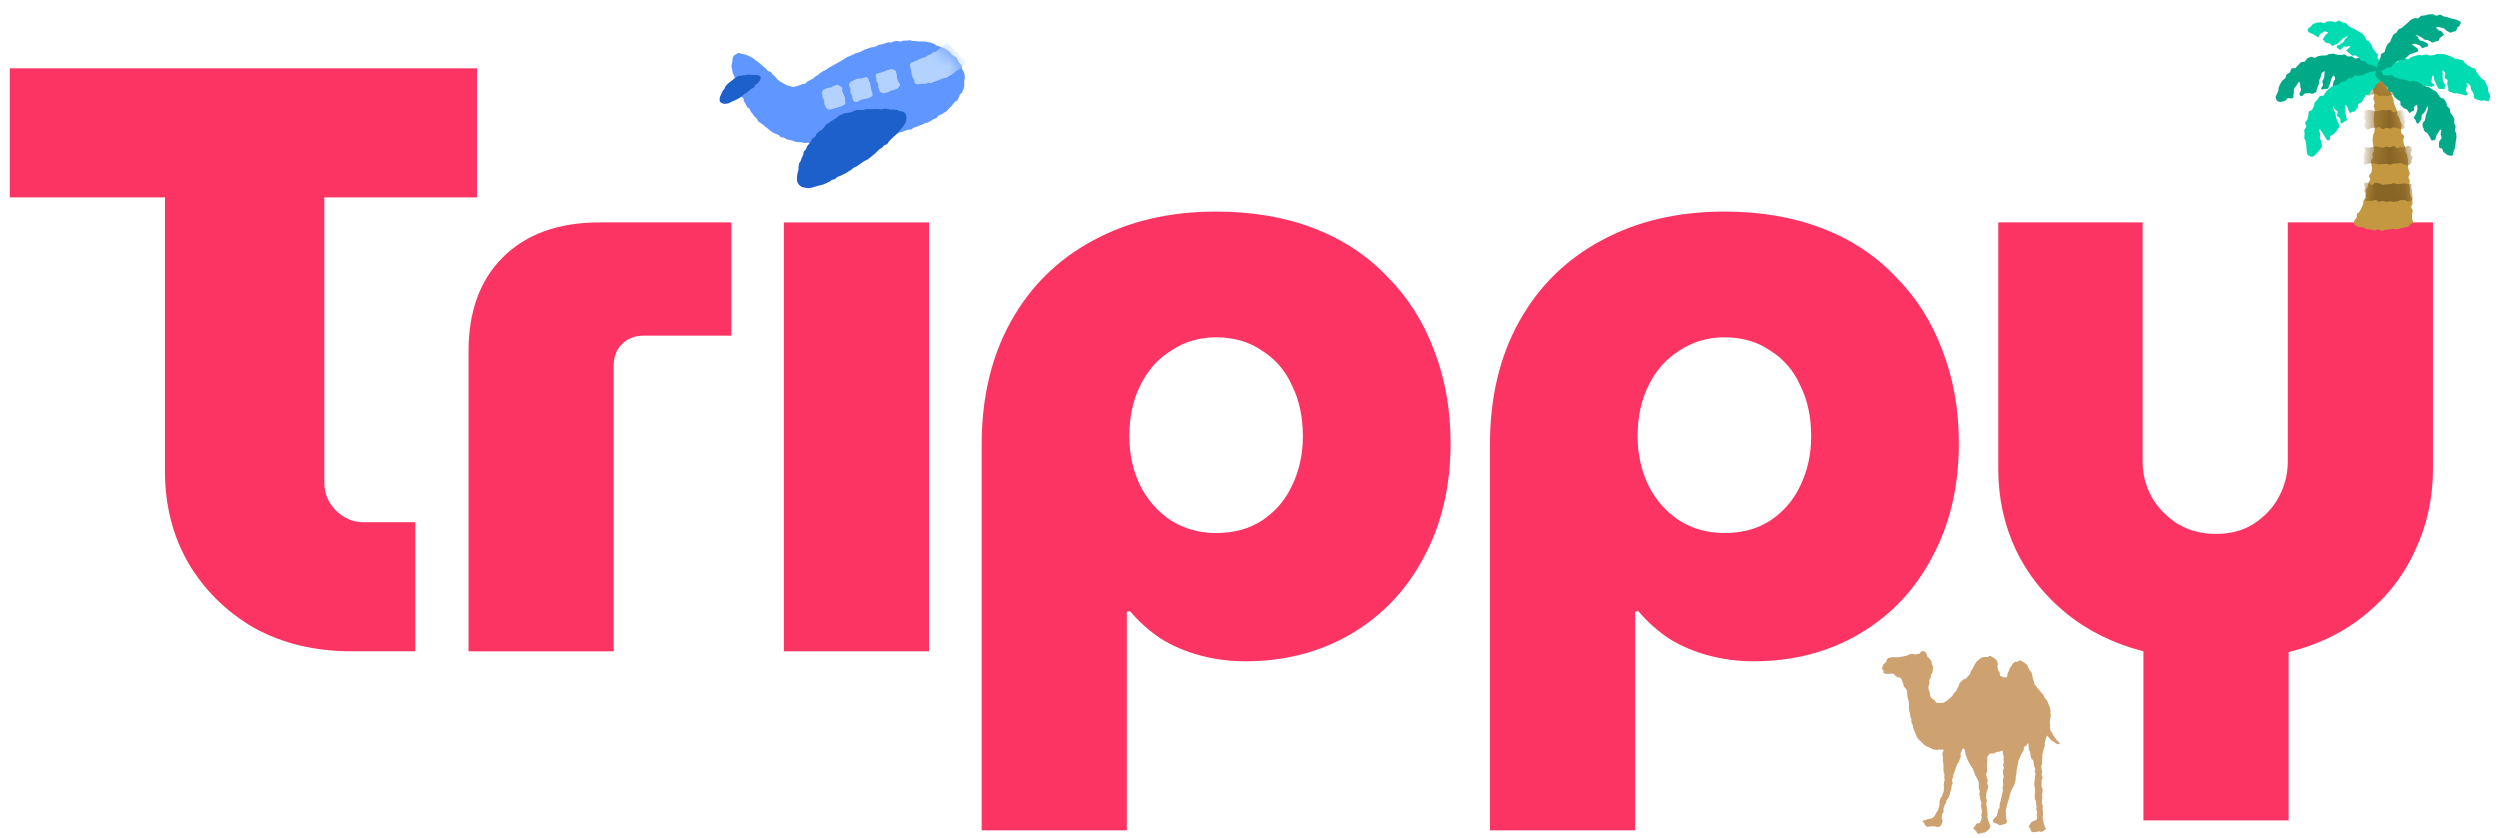 <svg width="170" height="57" viewBox="0 0 170 57" fill="none" xmlns="http://www.w3.org/2000/svg">
<path d="M145.754 55.785V44.289C143.712 43.761 141.953 42.892 140.478 41.684C139.003 40.476 137.868 39.042 137.074 37.38C136.279 35.682 135.882 33.851 135.882 31.887V15.125H145.698V31.378C145.698 32.246 145.906 33.058 146.322 33.813C146.738 34.53 147.324 35.134 148.081 35.625C148.837 36.078 149.707 36.305 150.69 36.305C151.674 36.305 152.525 36.078 153.244 35.625C154 35.134 154.567 34.53 154.946 33.813C155.362 33.058 155.57 32.246 155.57 31.378V15.125H165.442V31.887C165.442 33.851 165.045 35.682 164.25 37.38C163.494 39.079 162.378 40.533 160.903 41.741C159.466 42.949 157.707 43.818 155.627 44.346V55.785H145.754Z" fill="#FB3463"/>
<path d="M117.26 14.387C119.718 14.387 121.931 14.764 123.898 15.519C125.865 16.274 127.529 17.369 128.891 18.804C130.29 20.201 131.349 21.862 132.068 23.787C132.824 25.713 133.203 27.827 133.203 30.13C133.203 33.075 132.597 35.661 131.387 37.888C130.215 40.116 128.569 41.852 126.451 43.098C124.333 44.344 121.931 44.967 119.246 44.967C118.186 44.967 117.165 44.835 116.182 44.57C115.198 44.306 114.309 43.929 113.515 43.438C112.721 42.909 112.021 42.286 111.416 41.569H111.189V56.463H101.317V30.243C101.317 27.034 101.979 24.24 103.303 21.862C104.627 19.483 106.48 17.652 108.863 16.369C111.284 15.047 114.083 14.387 117.26 14.387ZM117.26 22.938C116.125 22.938 115.104 23.24 114.196 23.844C113.288 24.41 112.588 25.203 112.097 26.222C111.605 27.204 111.359 28.355 111.359 29.677C111.359 30.885 111.605 31.999 112.097 33.018C112.588 33.999 113.288 34.792 114.196 35.396C115.104 35.963 116.125 36.246 117.26 36.246C118.47 36.246 119.51 35.963 120.38 35.396C121.288 34.792 121.969 33.999 122.423 33.018C122.914 31.999 123.16 30.885 123.16 29.677C123.16 28.355 122.914 27.204 122.423 26.222C121.969 25.203 121.288 24.41 120.38 23.844C119.51 23.24 118.47 22.938 117.26 22.938Z" fill="#FB3463"/>
<path d="M82.696 14.387C85.154 14.387 87.367 14.764 89.334 15.519C91.301 16.274 92.965 17.369 94.327 18.804C95.726 20.201 96.785 21.862 97.504 23.787C98.26 25.713 98.639 27.827 98.639 30.13C98.639 33.075 98.034 35.661 96.823 37.888C95.65 40.116 94.005 41.852 91.887 43.098C89.769 44.344 87.367 44.967 84.682 44.967C83.623 44.967 82.601 44.835 81.618 44.57C80.634 44.306 79.746 43.929 78.951 43.438C78.157 42.909 77.457 42.286 76.852 41.569H76.625V56.463H66.753V30.243C66.753 27.034 67.415 24.24 68.739 21.862C70.062 19.483 71.916 17.652 74.299 16.369C76.72 15.047 79.519 14.387 82.696 14.387ZM82.696 22.938C81.561 22.938 80.54 23.24 79.632 23.844C78.724 24.41 78.025 25.203 77.533 26.222C77.041 27.204 76.795 28.355 76.795 29.677C76.795 30.885 77.041 31.999 77.533 33.018C78.025 33.999 78.724 34.792 79.632 35.396C80.54 35.963 81.561 36.246 82.696 36.246C83.906 36.246 84.946 35.963 85.816 35.396C86.724 34.792 87.405 33.999 87.859 33.018C88.35 31.999 88.596 30.885 88.596 29.677C88.596 28.355 88.35 27.204 87.859 26.222C87.405 25.203 86.724 24.41 85.816 23.844C84.946 23.24 83.906 22.938 82.696 22.938Z" fill="#FB3463"/>
<path d="M53.305 44.289V15.125H63.177V44.289H53.305Z" fill="#FB3463"/>
<path d="M31.86 44.289V23.903C31.86 21.184 32.635 19.051 34.186 17.503C35.775 15.918 37.968 15.125 40.767 15.125H49.732V22.827H43.775C43.169 22.827 42.678 23.015 42.299 23.393C41.921 23.77 41.732 24.261 41.732 24.865V44.289H31.86Z" fill="#FB3463"/>
<path d="M23.869 44.287C21.411 44.287 19.217 43.759 17.288 42.702C15.396 41.607 13.902 40.135 12.806 38.285C11.746 36.435 11.217 34.358 11.217 32.055V13.424H0.664V4.646H32.436V13.424H22.054V32.791C22.054 33.547 22.318 34.188 22.848 34.717C23.377 35.245 24.002 35.51 24.72 35.51H28.238V44.287H23.869Z" fill="#FB3463"/>
<g clip-path="url(#clip0_919_10368)">
<path d="M53.276 5.668C53.345 5.712 53.413 5.756 53.488 5.79C53.563 5.824 53.641 5.84 53.722 5.856C53.794 5.871 53.86 5.917 53.93 5.917C54 5.917 54.069 5.876 54.139 5.865C54.209 5.853 54.274 5.832 54.342 5.809C54.411 5.787 54.471 5.757 54.537 5.728C54.604 5.699 54.691 5.722 54.755 5.687C54.818 5.653 54.854 5.574 54.914 5.536C54.974 5.499 55.045 5.478 55.104 5.439C55.162 5.4 55.239 5.382 55.297 5.343C55.356 5.304 55.393 5.236 55.452 5.195C55.51 5.155 55.578 5.13 55.637 5.091C55.695 5.052 55.736 4.987 55.796 4.948C55.856 4.909 55.914 4.872 55.974 4.835C56.034 4.797 56.109 4.784 56.169 4.747C56.229 4.709 56.278 4.656 56.338 4.62C56.398 4.584 56.463 4.557 56.523 4.519C56.583 4.482 56.643 4.448 56.705 4.412C56.767 4.376 56.83 4.347 56.892 4.313C56.954 4.279 57.014 4.243 57.075 4.209C57.137 4.175 57.194 4.133 57.256 4.1C57.317 4.068 57.376 4.025 57.438 3.993C57.499 3.96 57.551 3.907 57.614 3.874C57.678 3.842 57.749 3.827 57.811 3.796C57.873 3.765 57.941 3.743 58.004 3.713C58.068 3.684 58.128 3.645 58.193 3.618C58.258 3.59 58.337 3.598 58.402 3.57C58.467 3.543 58.53 3.514 58.595 3.486C58.66 3.458 58.712 3.401 58.779 3.376C58.845 3.35 58.915 3.341 58.982 3.317C59.048 3.293 59.11 3.255 59.177 3.234C59.243 3.213 59.321 3.226 59.388 3.205C59.454 3.184 59.521 3.163 59.589 3.143C59.657 3.124 59.711 3.059 59.779 3.041C59.847 3.023 59.92 3.026 59.989 3.01C60.057 2.994 60.122 2.958 60.19 2.943C60.258 2.929 60.323 2.891 60.393 2.878C60.463 2.865 60.541 2.903 60.611 2.891C60.68 2.88 60.742 2.818 60.812 2.808C60.882 2.799 60.953 2.795 61.023 2.787C61.093 2.779 61.169 2.836 61.239 2.83C61.309 2.823 61.375 2.766 61.445 2.761C61.515 2.756 61.587 2.766 61.656 2.763C61.726 2.76 61.796 2.74 61.866 2.74C61.936 2.74 62.005 2.784 62.077 2.786C62.148 2.787 62.217 2.791 62.288 2.794C62.356 2.799 62.423 2.815 62.491 2.82C62.559 2.825 62.629 2.81 62.697 2.82C62.766 2.83 62.837 2.815 62.905 2.826C62.973 2.838 63.04 2.852 63.106 2.867C63.173 2.882 63.245 2.885 63.311 2.901C63.378 2.917 63.439 2.955 63.504 2.974C63.569 2.994 63.616 3.07 63.68 3.093C63.743 3.116 63.81 3.132 63.873 3.158C63.936 3.184 64.001 3.203 64.063 3.234C64.125 3.265 64.195 3.278 64.253 3.312C64.311 3.346 64.373 3.38 64.43 3.418C64.487 3.455 64.534 3.509 64.588 3.549C64.641 3.59 64.67 3.66 64.722 3.705C64.774 3.751 64.839 3.777 64.888 3.826C64.937 3.874 65.019 3.892 65.063 3.944C65.107 3.996 65.11 4.082 65.149 4.138C65.188 4.193 65.224 4.251 65.258 4.31C65.292 4.368 65.36 4.41 65.391 4.472C65.422 4.534 65.39 4.622 65.414 4.685C65.438 4.748 65.508 4.797 65.528 4.862C65.547 4.927 65.572 4.994 65.583 5.062C65.594 5.13 65.606 5.198 65.612 5.267C65.619 5.335 65.573 5.405 65.572 5.473C65.57 5.541 65.578 5.61 65.57 5.676C65.56 5.744 65.58 5.821 65.563 5.887C65.547 5.954 65.528 6.024 65.505 6.089C65.482 6.154 65.451 6.219 65.422 6.282C65.393 6.346 65.308 6.378 65.274 6.438C65.24 6.498 65.229 6.57 65.192 6.628C65.154 6.687 65.146 6.766 65.104 6.822C65.062 6.877 64.961 6.883 64.915 6.935C64.87 6.987 64.841 7.051 64.792 7.101C64.743 7.151 64.709 7.213 64.659 7.26C64.609 7.307 64.558 7.356 64.506 7.4C64.453 7.445 64.423 7.52 64.368 7.562C64.313 7.605 64.243 7.629 64.186 7.671C64.129 7.714 64.066 7.743 64.008 7.782C63.949 7.821 63.87 7.826 63.811 7.865C63.753 7.904 63.732 8.001 63.672 8.037C63.611 8.073 63.53 8.073 63.469 8.107C63.407 8.141 63.353 8.186 63.292 8.219C63.23 8.251 63.171 8.292 63.11 8.323C63.048 8.354 62.967 8.346 62.902 8.375C62.837 8.404 62.78 8.443 62.715 8.471C62.65 8.498 62.582 8.513 62.517 8.539C62.452 8.565 62.389 8.593 62.324 8.617C62.259 8.641 62.194 8.664 62.127 8.688C62.061 8.713 62.014 8.789 61.949 8.812C61.884 8.835 61.798 8.799 61.731 8.82C61.664 8.841 61.603 8.875 61.536 8.896C61.47 8.917 61.408 8.956 61.341 8.976C61.275 8.995 61.2 8.992 61.133 9.012C61.067 9.031 61.008 9.083 60.94 9.103C60.872 9.122 60.797 9.108 60.729 9.125C60.661 9.143 60.601 9.187 60.533 9.203C60.464 9.22 60.393 9.221 60.325 9.239C60.257 9.257 60.187 9.262 60.118 9.278C60.05 9.294 59.992 9.353 59.924 9.367C59.855 9.382 59.779 9.361 59.711 9.376C59.643 9.39 59.568 9.374 59.5 9.387C59.432 9.4 59.368 9.442 59.3 9.454C59.232 9.465 59.157 9.449 59.089 9.462C59.021 9.475 58.959 9.528 58.889 9.54C58.819 9.551 58.755 9.58 58.685 9.59C58.615 9.6 58.548 9.626 58.478 9.636C58.409 9.645 58.339 9.65 58.269 9.66C58.199 9.67 58.129 9.675 58.059 9.683C57.99 9.691 57.92 9.689 57.85 9.696C57.78 9.702 57.712 9.727 57.642 9.733C57.572 9.74 57.501 9.727 57.431 9.733C57.361 9.74 57.288 9.704 57.218 9.709C57.148 9.714 57.079 9.707 57.009 9.71C56.939 9.714 56.871 9.73 56.801 9.733C56.731 9.736 56.664 9.803 56.595 9.806C56.525 9.809 56.455 9.801 56.384 9.803C56.312 9.805 56.242 9.756 56.172 9.756C56.103 9.756 56.034 9.77 55.965 9.77C55.895 9.77 55.827 9.77 55.757 9.769C55.687 9.767 55.619 9.741 55.55 9.738C55.482 9.735 55.411 9.757 55.343 9.754C55.275 9.751 55.205 9.743 55.135 9.738C55.065 9.733 54.998 9.709 54.93 9.702C54.862 9.696 54.787 9.738 54.718 9.728C54.648 9.718 54.583 9.686 54.514 9.676C54.446 9.666 54.373 9.679 54.305 9.666C54.237 9.653 54.164 9.658 54.097 9.644C54.031 9.629 53.969 9.58 53.901 9.564C53.833 9.548 53.764 9.536 53.698 9.519C53.631 9.501 53.56 9.494 53.493 9.471C53.426 9.449 53.376 9.385 53.311 9.361C53.246 9.337 53.163 9.356 53.1 9.329C53.037 9.301 53.003 9.208 52.939 9.179C52.876 9.15 52.808 9.134 52.748 9.101C52.686 9.069 52.616 9.052 52.556 9.017C52.496 8.981 52.446 8.93 52.389 8.893C52.332 8.856 52.286 8.799 52.231 8.758C52.176 8.718 52.118 8.68 52.064 8.636C52.011 8.593 51.963 8.542 51.911 8.497C51.859 8.451 51.793 8.424 51.742 8.375C51.692 8.326 51.613 8.308 51.564 8.259C51.515 8.211 51.514 8.116 51.468 8.064C51.423 8.012 51.351 7.983 51.307 7.93C51.264 7.876 51.233 7.813 51.19 7.757C51.148 7.702 51.098 7.653 51.057 7.598C51.017 7.543 51.008 7.465 50.969 7.406C50.931 7.348 50.831 7.33 50.796 7.272C50.76 7.213 50.749 7.138 50.713 7.078C50.677 7.018 50.632 6.965 50.598 6.904C50.564 6.844 50.578 6.758 50.546 6.696C50.513 6.635 50.445 6.592 50.416 6.529C50.387 6.466 50.369 6.399 50.34 6.336C50.31 6.272 50.258 6.22 50.231 6.155C50.203 6.09 50.19 6.022 50.166 5.957C50.141 5.892 50.127 5.824 50.102 5.759C50.078 5.694 50.075 5.622 50.054 5.556C50.033 5.489 50.023 5.421 50.003 5.354C49.984 5.288 49.94 5.229 49.92 5.163C49.901 5.096 49.846 5.039 49.828 4.973C49.807 4.895 49.804 4.809 49.787 4.729C49.771 4.649 49.742 4.566 49.735 4.485C49.729 4.404 49.784 4.321 49.792 4.24C49.8 4.172 49.792 4.102 49.812 4.04C49.831 3.978 49.833 3.894 49.867 3.839C49.904 3.78 49.972 3.741 50.026 3.7C50.08 3.66 50.14 3.616 50.21 3.6C50.27 3.587 50.338 3.64 50.413 3.65C50.482 3.66 50.547 3.673 50.619 3.694C50.69 3.715 50.755 3.73 50.822 3.761C50.888 3.791 50.953 3.816 51.017 3.852C51.08 3.887 51.145 3.917 51.205 3.957C51.265 3.998 51.317 4.05 51.376 4.092C51.434 4.134 51.494 4.176 51.551 4.219C51.611 4.264 51.666 4.31 51.72 4.352C51.778 4.397 51.822 4.461 51.877 4.51C51.932 4.558 52.002 4.591 52.059 4.64C52.116 4.688 52.152 4.758 52.207 4.809C52.262 4.859 52.366 4.854 52.42 4.904C52.473 4.955 52.502 5.034 52.556 5.085C52.61 5.135 52.671 5.177 52.727 5.228C52.782 5.278 52.809 5.358 52.866 5.406C52.926 5.46 52.998 5.504 53.061 5.553C53.124 5.601 53.211 5.622 53.279 5.666L53.276 5.668Z" fill="#6096FF"/>
<mask id="mask0_919_10368" style="mask-type:luminance" maskUnits="userSpaceOnUse" x="49" y="2" width="17" height="8">
<path d="M53.276 5.668C53.345 5.712 53.413 5.756 53.488 5.79C53.563 5.824 53.641 5.84 53.722 5.856C53.794 5.871 53.86 5.917 53.93 5.917C54 5.917 54.069 5.876 54.139 5.865C54.209 5.853 54.274 5.832 54.342 5.809C54.411 5.787 54.471 5.757 54.537 5.728C54.604 5.699 54.691 5.722 54.755 5.687C54.818 5.653 54.854 5.574 54.914 5.536C54.974 5.499 55.045 5.478 55.104 5.439C55.162 5.4 55.239 5.382 55.297 5.343C55.356 5.304 55.393 5.236 55.452 5.195C55.51 5.155 55.578 5.13 55.637 5.091C55.695 5.052 55.736 4.987 55.796 4.948C55.856 4.909 55.914 4.872 55.974 4.835C56.034 4.797 56.109 4.784 56.169 4.747C56.229 4.709 56.278 4.656 56.338 4.62C56.398 4.584 56.463 4.557 56.523 4.519C56.583 4.482 56.643 4.448 56.705 4.412C56.767 4.376 56.83 4.347 56.892 4.313C56.954 4.279 57.014 4.243 57.075 4.209C57.137 4.175 57.194 4.133 57.256 4.1C57.317 4.068 57.376 4.025 57.438 3.993C57.499 3.96 57.551 3.907 57.614 3.874C57.678 3.842 57.749 3.827 57.811 3.796C57.873 3.765 57.941 3.743 58.004 3.713C58.068 3.684 58.128 3.645 58.193 3.618C58.258 3.59 58.337 3.598 58.402 3.57C58.467 3.543 58.53 3.514 58.595 3.486C58.66 3.458 58.712 3.401 58.779 3.376C58.845 3.35 58.915 3.341 58.982 3.317C59.048 3.293 59.11 3.255 59.177 3.234C59.243 3.213 59.321 3.226 59.388 3.205C59.454 3.184 59.521 3.163 59.589 3.143C59.657 3.124 59.711 3.059 59.779 3.041C59.847 3.023 59.92 3.026 59.989 3.01C60.057 2.994 60.122 2.958 60.19 2.943C60.258 2.929 60.323 2.891 60.393 2.878C60.463 2.865 60.541 2.903 60.611 2.891C60.68 2.88 60.742 2.818 60.812 2.808C60.882 2.799 60.953 2.795 61.023 2.787C61.093 2.779 61.169 2.836 61.239 2.83C61.309 2.823 61.375 2.766 61.445 2.761C61.515 2.756 61.587 2.766 61.656 2.763C61.726 2.76 61.796 2.74 61.866 2.74C61.936 2.74 62.005 2.784 62.077 2.786C62.148 2.787 62.217 2.791 62.288 2.794C62.356 2.799 62.423 2.815 62.491 2.82C62.559 2.825 62.629 2.81 62.697 2.82C62.766 2.83 62.837 2.815 62.905 2.826C62.973 2.838 63.04 2.852 63.106 2.867C63.173 2.882 63.245 2.885 63.311 2.901C63.378 2.917 63.439 2.955 63.504 2.974C63.569 2.994 63.616 3.07 63.68 3.093C63.743 3.116 63.81 3.132 63.873 3.158C63.936 3.184 64.001 3.203 64.063 3.234C64.125 3.265 64.195 3.278 64.253 3.312C64.311 3.346 64.373 3.38 64.43 3.418C64.487 3.455 64.534 3.509 64.588 3.549C64.641 3.59 64.67 3.66 64.722 3.705C64.774 3.751 64.839 3.777 64.888 3.826C64.937 3.874 65.019 3.892 65.063 3.944C65.107 3.996 65.11 4.082 65.149 4.138C65.188 4.193 65.224 4.251 65.258 4.31C65.292 4.368 65.36 4.41 65.391 4.472C65.422 4.534 65.39 4.622 65.414 4.685C65.438 4.748 65.508 4.797 65.528 4.862C65.547 4.927 65.572 4.994 65.583 5.062C65.594 5.13 65.606 5.198 65.612 5.267C65.619 5.335 65.573 5.405 65.572 5.473C65.57 5.541 65.578 5.61 65.57 5.676C65.56 5.744 65.58 5.821 65.563 5.887C65.547 5.954 65.528 6.024 65.505 6.089C65.482 6.154 65.451 6.219 65.422 6.282C65.393 6.346 65.308 6.378 65.274 6.438C65.24 6.498 65.229 6.57 65.192 6.628C65.154 6.687 65.146 6.766 65.104 6.822C65.062 6.877 64.961 6.883 64.915 6.935C64.87 6.987 64.841 7.051 64.792 7.101C64.743 7.151 64.709 7.213 64.659 7.26C64.609 7.307 64.558 7.356 64.506 7.4C64.453 7.445 64.423 7.52 64.368 7.562C64.313 7.605 64.243 7.629 64.186 7.671C64.129 7.714 64.066 7.743 64.008 7.782C63.949 7.821 63.87 7.826 63.811 7.865C63.753 7.904 63.732 8.001 63.672 8.037C63.611 8.073 63.53 8.073 63.469 8.107C63.407 8.141 63.353 8.186 63.292 8.219C63.23 8.251 63.171 8.292 63.11 8.323C63.048 8.354 62.967 8.346 62.902 8.375C62.837 8.404 62.78 8.443 62.715 8.471C62.65 8.498 62.582 8.513 62.517 8.539C62.452 8.565 62.389 8.593 62.324 8.617C62.259 8.641 62.194 8.664 62.127 8.688C62.061 8.713 62.014 8.789 61.949 8.812C61.884 8.835 61.798 8.799 61.731 8.82C61.664 8.841 61.603 8.875 61.536 8.896C61.47 8.917 61.408 8.956 61.341 8.976C61.275 8.995 61.2 8.992 61.133 9.012C61.067 9.031 61.008 9.083 60.94 9.103C60.872 9.122 60.797 9.108 60.729 9.125C60.661 9.143 60.601 9.187 60.533 9.203C60.464 9.22 60.393 9.221 60.325 9.239C60.257 9.257 60.187 9.262 60.118 9.278C60.05 9.294 59.992 9.353 59.924 9.367C59.855 9.382 59.779 9.361 59.711 9.376C59.643 9.39 59.568 9.374 59.5 9.387C59.432 9.4 59.368 9.442 59.3 9.454C59.232 9.465 59.157 9.449 59.089 9.462C59.021 9.475 58.959 9.528 58.889 9.54C58.819 9.551 58.755 9.58 58.685 9.59C58.615 9.6 58.548 9.626 58.478 9.636C58.409 9.645 58.339 9.65 58.269 9.66C58.199 9.67 58.129 9.675 58.059 9.683C57.99 9.691 57.92 9.689 57.85 9.696C57.78 9.702 57.712 9.727 57.642 9.733C57.572 9.74 57.501 9.727 57.431 9.733C57.361 9.74 57.288 9.704 57.218 9.709C57.148 9.714 57.079 9.707 57.009 9.71C56.939 9.714 56.871 9.73 56.801 9.733C56.731 9.736 56.664 9.803 56.595 9.806C56.525 9.809 56.455 9.801 56.384 9.803C56.312 9.805 56.242 9.756 56.172 9.756C56.103 9.756 56.034 9.77 55.965 9.77C55.895 9.77 55.827 9.77 55.757 9.769C55.687 9.767 55.619 9.741 55.55 9.738C55.482 9.735 55.411 9.757 55.343 9.754C55.275 9.751 55.205 9.743 55.135 9.738C55.065 9.733 54.998 9.709 54.93 9.702C54.862 9.696 54.787 9.738 54.718 9.728C54.648 9.718 54.583 9.686 54.514 9.676C54.446 9.666 54.373 9.679 54.305 9.666C54.237 9.653 54.164 9.658 54.097 9.644C54.031 9.629 53.969 9.58 53.901 9.564C53.833 9.548 53.764 9.536 53.698 9.519C53.631 9.501 53.56 9.494 53.493 9.471C53.426 9.449 53.376 9.385 53.311 9.361C53.246 9.337 53.163 9.356 53.1 9.329C53.037 9.301 53.003 9.208 52.939 9.179C52.876 9.15 52.808 9.134 52.748 9.101C52.686 9.069 52.616 9.052 52.556 9.017C52.496 8.981 52.446 8.93 52.389 8.893C52.332 8.856 52.286 8.799 52.231 8.758C52.176 8.718 52.118 8.68 52.064 8.636C52.011 8.593 51.963 8.542 51.911 8.497C51.859 8.451 51.793 8.424 51.742 8.375C51.692 8.326 51.613 8.308 51.564 8.259C51.515 8.211 51.514 8.116 51.468 8.064C51.423 8.012 51.351 7.983 51.307 7.93C51.264 7.876 51.233 7.813 51.19 7.757C51.148 7.702 51.098 7.653 51.057 7.598C51.017 7.543 51.008 7.465 50.969 7.406C50.931 7.348 50.831 7.33 50.796 7.272C50.76 7.213 50.749 7.138 50.713 7.078C50.677 7.018 50.632 6.965 50.598 6.904C50.564 6.844 50.578 6.758 50.546 6.696C50.513 6.635 50.445 6.592 50.416 6.529C50.387 6.466 50.369 6.399 50.34 6.336C50.31 6.272 50.258 6.22 50.231 6.155C50.203 6.09 50.19 6.022 50.166 5.957C50.141 5.892 50.127 5.824 50.102 5.759C50.078 5.694 50.075 5.622 50.054 5.556C50.033 5.489 50.023 5.421 50.003 5.354C49.984 5.288 49.94 5.229 49.92 5.163C49.901 5.096 49.846 5.039 49.828 4.973C49.807 4.895 49.804 4.809 49.787 4.729C49.771 4.649 49.742 4.566 49.735 4.485C49.729 4.404 49.784 4.321 49.792 4.24C49.8 4.172 49.792 4.102 49.812 4.04C49.831 3.978 49.833 3.894 49.867 3.839C49.904 3.78 49.972 3.741 50.026 3.7C50.08 3.66 50.14 3.616 50.21 3.6C50.27 3.587 50.338 3.64 50.413 3.65C50.482 3.66 50.547 3.673 50.619 3.694C50.69 3.715 50.755 3.73 50.822 3.761C50.888 3.791 50.953 3.816 51.017 3.852C51.08 3.887 51.145 3.917 51.205 3.957C51.265 3.998 51.317 4.05 51.376 4.092C51.434 4.134 51.494 4.176 51.551 4.219C51.611 4.264 51.666 4.31 51.72 4.352C51.778 4.397 51.822 4.461 51.877 4.51C51.932 4.558 52.002 4.591 52.059 4.64C52.116 4.688 52.152 4.758 52.207 4.809C52.262 4.859 52.366 4.854 52.42 4.904C52.473 4.955 52.502 5.034 52.556 5.085C52.61 5.135 52.671 5.177 52.727 5.228C52.782 5.278 52.809 5.358 52.866 5.406C52.926 5.46 52.998 5.504 53.061 5.553C53.124 5.601 53.211 5.622 53.279 5.666L53.276 5.668Z" fill="white"/>
</mask>
<g mask="url(#mask0_919_10368)">
<path d="M62.162 4.163C62.152 4.168 62.156 4.2 62.146 4.205C62.068 4.241 61.945 4.238 61.898 4.308C61.865 4.355 61.891 4.434 61.886 4.491C61.881 4.548 61.919 4.599 61.927 4.654C61.938 4.72 61.951 4.782 61.966 4.847C61.98 4.912 61.977 4.98 61.998 5.045C62.019 5.11 62.023 5.179 62.047 5.24C62.071 5.302 62.122 5.352 62.151 5.414C62.18 5.476 62.159 5.56 62.19 5.619C62.247 5.724 62.346 5.729 62.463 5.726C62.534 5.723 62.604 5.703 62.675 5.697C62.747 5.69 62.822 5.713 62.893 5.703C62.964 5.694 63.031 5.655 63.101 5.642C63.171 5.629 63.252 5.661 63.322 5.645C63.392 5.629 63.453 5.58 63.523 5.56C63.593 5.541 63.658 5.51 63.726 5.489C63.794 5.468 63.859 5.437 63.926 5.413C63.992 5.388 64.059 5.362 64.126 5.333C64.192 5.304 64.278 5.32 64.343 5.289C64.408 5.258 64.465 5.208 64.527 5.174C64.588 5.14 64.66 5.115 64.721 5.078C64.783 5.04 64.834 4.984 64.892 4.943C64.95 4.902 64.998 4.846 65.056 4.802C65.114 4.758 65.199 4.751 65.256 4.706C65.312 4.66 65.356 4.6 65.41 4.553C65.463 4.506 65.506 4.444 65.556 4.394C65.606 4.343 65.623 4.29 65.671 4.238C65.621 4.184 65.629 4.105 65.577 4.051C65.525 3.997 65.444 3.973 65.394 3.921C65.343 3.869 65.304 3.802 65.254 3.749C65.204 3.695 65.152 3.643 65.1 3.59C65.048 3.536 64.996 3.486 64.944 3.432C64.892 3.378 64.837 3.33 64.786 3.276C64.736 3.222 64.699 3.156 64.648 3.102C64.598 3.049 64.507 3.032 64.457 2.979C64.426 2.948 64.395 2.865 64.346 2.871C64.298 2.878 64.298 2.974 64.267 3.011C64.226 3.062 64.138 3.07 64.095 3.117C64.051 3.164 64 3.203 63.952 3.244C63.903 3.284 63.859 3.33 63.807 3.367C63.755 3.404 63.724 3.473 63.671 3.507C63.617 3.541 63.531 3.52 63.474 3.551C63.417 3.581 63.382 3.645 63.323 3.674C63.26 3.705 63.188 3.716 63.125 3.746C63.062 3.775 63.013 3.838 62.948 3.866C62.883 3.893 62.817 3.915 62.752 3.941C62.687 3.967 62.615 3.975 62.55 4.002C62.485 4.03 62.432 4.082 62.368 4.109C62.305 4.137 62.229 4.137 62.164 4.166L62.162 4.163Z" fill="#B3D2FF"/>
</g>
<path d="M57.046 7.869C57.139 7.817 57.116 7.843 57.245 7.793C57.3 7.771 57.36 7.728 57.436 7.702C57.496 7.681 57.574 7.692 57.649 7.671C57.712 7.653 57.787 7.661 57.86 7.641C57.925 7.625 57.983 7.57 58.056 7.554C58.123 7.539 58.185 7.489 58.256 7.476C58.323 7.463 58.399 7.489 58.471 7.476C58.539 7.466 58.612 7.492 58.685 7.484C58.753 7.476 58.818 7.43 58.891 7.422C58.964 7.414 59.032 7.432 59.104 7.427C59.175 7.422 59.243 7.427 59.315 7.424C59.386 7.421 59.455 7.411 59.526 7.411C59.597 7.411 59.666 7.422 59.737 7.422C59.809 7.422 59.877 7.43 59.948 7.434C60.02 7.437 60.091 7.388 60.163 7.393C60.234 7.398 60.302 7.408 60.374 7.414C60.445 7.421 60.512 7.45 60.583 7.456C60.655 7.463 60.728 7.438 60.798 7.448C60.867 7.458 60.939 7.464 61.009 7.476C61.078 7.487 61.139 7.549 61.21 7.562C61.29 7.577 61.359 7.575 61.418 7.601C61.493 7.633 61.532 7.687 61.572 7.737C61.616 7.794 61.629 7.848 61.634 7.923C61.637 7.986 61.642 8.051 61.619 8.127C61.601 8.189 61.609 8.27 61.575 8.339C61.546 8.399 61.509 8.462 61.468 8.525C61.432 8.582 61.381 8.636 61.337 8.696C61.296 8.751 61.242 8.8 61.196 8.857C61.152 8.91 61.114 8.972 61.066 9.027C61.02 9.079 60.96 9.12 60.91 9.174C60.859 9.227 60.801 9.265 60.751 9.315C60.7 9.365 60.648 9.411 60.596 9.461C60.544 9.512 60.504 9.568 60.45 9.617C60.397 9.666 60.38 9.752 60.327 9.799C60.273 9.846 60.174 9.84 60.119 9.885C60.064 9.931 60.031 10.001 59.976 10.046C59.921 10.092 59.846 10.11 59.789 10.155C59.732 10.2 59.697 10.265 59.64 10.309C59.583 10.353 59.541 10.413 59.484 10.457C59.427 10.501 59.373 10.546 59.317 10.59C59.26 10.634 59.209 10.685 59.151 10.727C59.093 10.769 59.039 10.816 58.98 10.857C58.922 10.898 58.839 10.906 58.781 10.946C58.722 10.987 58.665 11.029 58.605 11.07C58.545 11.11 58.49 11.152 58.43 11.193C58.37 11.234 58.316 11.279 58.256 11.318C58.196 11.357 58.117 11.364 58.056 11.401C57.996 11.438 57.949 11.499 57.889 11.536C57.829 11.573 57.771 11.616 57.709 11.651C57.647 11.687 57.594 11.737 57.532 11.773C57.47 11.809 57.396 11.824 57.334 11.859C57.272 11.895 57.206 11.924 57.144 11.957C57.082 11.989 57.006 12.001 56.943 12.033C56.879 12.066 56.84 12.149 56.777 12.179C56.714 12.21 56.629 12.205 56.566 12.235C56.502 12.264 56.454 12.335 56.389 12.363C56.324 12.391 56.257 12.425 56.194 12.452C56.131 12.48 56.062 12.516 55.997 12.54C55.929 12.566 55.855 12.574 55.789 12.595C55.72 12.62 55.647 12.628 55.58 12.647C55.509 12.668 55.442 12.696 55.374 12.712C55.301 12.729 55.233 12.758 55.164 12.768C55.09 12.779 55.017 12.793 54.948 12.797C54.872 12.8 54.799 12.766 54.732 12.758C54.656 12.748 54.581 12.738 54.521 12.712C54.453 12.683 54.398 12.631 54.351 12.581C54.304 12.53 54.252 12.473 54.227 12.402C54.208 12.34 54.192 12.265 54.188 12.186C54.185 12.113 54.203 12.04 54.205 11.97C54.206 11.9 54.231 11.827 54.239 11.755C54.247 11.684 54.284 11.617 54.296 11.547C54.307 11.477 54.287 11.401 54.304 11.331C54.32 11.261 54.318 11.187 54.339 11.118C54.361 11.05 54.427 10.997 54.452 10.928C54.476 10.86 54.495 10.793 54.523 10.727C54.55 10.66 54.585 10.598 54.615 10.534C54.646 10.469 54.625 10.377 54.658 10.314C54.69 10.251 54.768 10.212 54.806 10.15C54.843 10.088 54.844 10.005 54.883 9.945C54.922 9.885 54.979 9.835 55.02 9.778C55.06 9.721 55.103 9.659 55.145 9.603C55.187 9.546 55.208 9.468 55.254 9.414C55.299 9.36 55.393 9.344 55.44 9.291C55.487 9.237 55.483 9.133 55.531 9.083C55.58 9.032 55.645 8.988 55.694 8.938C55.742 8.888 55.832 8.871 55.884 8.823C55.936 8.774 55.98 8.712 56.032 8.665C56.087 8.615 56.111 8.533 56.165 8.488C56.221 8.439 56.295 8.415 56.348 8.371C56.407 8.324 56.46 8.274 56.514 8.233C56.575 8.186 56.653 8.171 56.707 8.132C56.774 8.083 56.84 8.053 56.891 8.018C57.003 7.942 56.951 7.916 57.045 7.864L57.046 7.869Z" fill="#1D60CC"/>
<path d="M50.017 5.285C50.114 5.232 50.073 5.216 50.21 5.175C50.27 5.157 50.346 5.155 50.431 5.139C50.497 5.126 50.57 5.118 50.65 5.11C50.718 5.104 50.791 5.066 50.869 5.065C50.939 5.063 51.014 5.092 51.092 5.097C51.163 5.1 51.238 5.092 51.314 5.1C51.385 5.108 51.463 5.092 51.54 5.107C51.634 5.125 51.714 5.193 51.728 5.25C51.741 5.303 51.717 5.394 51.675 5.472C51.645 5.524 51.595 5.583 51.546 5.643C51.506 5.693 51.428 5.718 51.376 5.77C51.329 5.817 51.316 5.904 51.262 5.953C51.212 5.999 51.122 6.002 51.067 6.049C51.012 6.096 50.97 6.147 50.913 6.19C50.856 6.234 50.809 6.285 50.752 6.325C50.695 6.366 50.627 6.389 50.569 6.429C50.51 6.47 50.476 6.543 50.418 6.58C50.359 6.618 50.296 6.652 50.236 6.688C50.176 6.723 50.111 6.756 50.051 6.788C49.987 6.822 49.917 6.842 49.857 6.871C49.792 6.902 49.731 6.941 49.669 6.965C49.599 6.993 49.534 7.024 49.472 7.042C49.398 7.063 49.322 7.052 49.261 7.058C49.179 7.065 49.123 7.029 49.073 7C49.018 6.967 48.941 6.936 48.938 6.85C48.935 6.775 48.938 6.697 48.948 6.626C48.958 6.554 49.015 6.488 49.037 6.42C49.06 6.351 49.088 6.283 49.12 6.218C49.153 6.153 49.216 6.106 49.255 6.046C49.294 5.986 49.305 5.903 49.351 5.848C49.398 5.789 49.448 5.736 49.498 5.685C49.552 5.63 49.619 5.593 49.671 5.549C49.732 5.495 49.792 5.453 49.843 5.415C49.948 5.334 49.919 5.341 50.015 5.287L50.017 5.285Z" fill="#1D60CC"/>
<path d="M57.316 7.172C57.212 7.205 57.218 7.228 57.114 7.258C57.01 7.289 57.01 7.289 56.905 7.322C56.799 7.354 56.799 7.349 56.695 7.382C56.591 7.414 56.588 7.406 56.484 7.437C56.414 7.458 56.346 7.458 56.286 7.426C56.226 7.393 56.167 7.343 56.145 7.273C56.112 7.164 56.088 7.172 56.055 7.064C56.023 6.955 56.073 6.938 56.041 6.831C56.008 6.724 55.969 6.734 55.935 6.625C55.901 6.516 55.94 6.505 55.906 6.396C55.885 6.326 55.883 6.261 55.916 6.201C55.948 6.141 55.997 6.09 56.067 6.069C56.171 6.037 56.164 6.016 56.268 5.985C56.372 5.954 56.38 5.978 56.484 5.947C56.588 5.916 56.577 5.876 56.681 5.843C56.785 5.811 56.785 5.811 56.89 5.778C56.96 5.757 57.039 5.809 57.099 5.842C57.16 5.874 57.251 5.91 57.272 5.98C57.304 6.089 57.242 6.107 57.276 6.215C57.311 6.324 57.335 6.316 57.367 6.425C57.4 6.534 57.423 6.527 57.455 6.636C57.488 6.745 57.426 6.765 57.46 6.873C57.481 6.943 57.497 6.999 57.467 7.059C57.436 7.119 57.385 7.151 57.316 7.172Z" fill="#B3D2FF"/>
<path d="M59.156 6.63C59.052 6.663 59.053 6.669 58.95 6.7C58.846 6.731 58.837 6.71 58.733 6.741C58.63 6.772 58.626 6.765 58.522 6.798C58.419 6.83 58.435 6.885 58.331 6.916C58.261 6.937 58.162 6.936 58.102 6.903C58.042 6.871 57.995 6.788 57.974 6.716C57.941 6.607 57.97 6.599 57.938 6.49C57.905 6.382 57.857 6.396 57.824 6.287C57.792 6.178 57.858 6.157 57.824 6.049C57.79 5.94 57.78 5.943 57.746 5.834C57.725 5.764 57.738 5.711 57.769 5.65C57.8 5.59 57.84 5.555 57.91 5.533C58.014 5.501 58.004 5.472 58.11 5.439C58.215 5.407 58.204 5.376 58.31 5.343C58.415 5.311 58.433 5.373 58.537 5.342C58.641 5.311 58.644 5.319 58.748 5.287C58.818 5.265 58.893 5.217 58.953 5.249C59.013 5.282 59.042 5.361 59.063 5.433C59.096 5.542 59.127 5.532 59.161 5.641C59.195 5.75 59.164 5.759 59.196 5.867C59.229 5.974 59.213 5.98 59.245 6.089C59.278 6.198 59.279 6.198 59.312 6.307C59.333 6.377 59.351 6.447 59.32 6.507C59.289 6.567 59.224 6.607 59.154 6.629L59.156 6.63Z" fill="#B3D2FF"/>
<path d="M60.98 6.045C60.876 6.078 60.88 6.091 60.776 6.122C60.672 6.152 60.67 6.148 60.565 6.178C60.459 6.209 60.471 6.243 60.365 6.274C60.259 6.305 60.261 6.307 60.155 6.339C60.086 6.36 60.009 6.341 59.949 6.31C59.889 6.279 59.822 6.229 59.801 6.159C59.769 6.05 59.754 6.055 59.722 5.946C59.689 5.837 59.745 5.821 59.712 5.712C59.68 5.603 59.629 5.618 59.597 5.509C59.564 5.4 59.613 5.386 59.581 5.277C59.559 5.207 59.525 5.131 59.558 5.07C59.59 5.01 59.672 4.994 59.741 4.973C59.845 4.94 59.849 4.952 59.952 4.919C60.056 4.887 60.053 4.872 60.157 4.841C60.261 4.81 60.258 4.796 60.362 4.765C60.466 4.734 60.466 4.731 60.569 4.698C60.639 4.677 60.699 4.708 60.76 4.739C60.82 4.77 60.901 4.796 60.922 4.866C60.954 4.975 60.945 4.978 60.977 5.085C61.01 5.192 60.972 5.205 61.005 5.314C61.037 5.423 61.039 5.423 61.073 5.532C61.107 5.641 61.172 5.621 61.205 5.73C61.226 5.8 61.146 5.868 61.114 5.928C61.081 5.988 61.049 6.023 60.979 6.044L60.98 6.045Z" fill="#B3D2FF"/>
</g>
<g clip-path="url(#clip1_919_10368)">
<path d="M130.19 44.508C130.109 44.481 130.134 44.454 130.025 44.465C129.978 44.469 129.915 44.467 129.852 44.486C129.802 44.501 129.756 44.544 129.697 44.572C129.643 44.597 129.577 44.604 129.505 44.617C129.443 44.629 129.379 44.651 129.309 44.657C129.24 44.663 129.177 44.691 129.11 44.692C129.042 44.694 128.973 44.701 128.908 44.701C128.838 44.701 128.77 44.68 128.708 44.682C128.628 44.685 128.567 44.707 128.519 44.718C128.448 44.734 128.388 44.727 128.361 44.767C128.331 44.812 128.304 44.868 128.288 44.922C128.273 44.974 128.26 45.013 128.216 45.056C128.176 45.093 128.122 45.131 128.076 45.176C128.031 45.222 128.038 45.308 128.013 45.355C127.982 45.417 127.946 45.476 128.004 45.52C128.076 45.574 128.095 45.6 128.082 45.637C128.069 45.674 128.032 45.706 128.094 45.765C128.135 45.804 128.197 45.807 128.259 45.819C128.316 45.83 128.372 45.819 128.431 45.812C128.497 45.806 128.563 45.828 128.611 45.812C128.67 45.791 128.745 45.803 128.811 45.862C128.858 45.903 128.894 45.972 128.954 46.014C129.01 46.053 129.076 46.051 129.148 46.063C129.211 46.073 129.28 46.133 129.312 46.191C129.339 46.239 129.349 46.309 129.368 46.373C129.386 46.43 129.414 46.486 129.433 46.543C129.452 46.6 129.456 46.662 129.487 46.712C129.521 46.764 129.552 46.806 129.608 46.832C129.642 46.847 129.65 46.921 129.671 47.017C129.683 47.07 129.687 47.134 129.697 47.208C129.705 47.266 129.7 47.331 129.708 47.4C129.715 47.46 129.764 47.52 129.771 47.588C129.777 47.649 129.805 47.711 129.812 47.777C129.819 47.839 129.802 47.906 129.809 47.971C129.816 48.035 129.797 48.1 129.806 48.166C129.815 48.232 129.824 48.292 129.833 48.357C129.841 48.421 129.872 48.48 129.883 48.545C129.893 48.609 129.894 48.672 129.906 48.737C129.918 48.802 129.958 48.857 129.972 48.92C129.987 48.984 129.961 49.056 129.975 49.119C129.99 49.182 130.044 49.233 130.062 49.296C130.08 49.359 130.074 49.427 130.094 49.489C130.115 49.55 130.135 49.612 130.159 49.67C130.182 49.729 130.221 49.785 130.247 49.844C130.274 49.902 130.275 49.974 130.306 50.03C130.337 50.086 130.365 50.148 130.398 50.202C130.432 50.256 130.495 50.293 130.535 50.344C130.575 50.395 130.634 50.428 130.678 50.475C130.722 50.522 130.757 50.575 130.807 50.616C130.857 50.657 130.907 50.695 130.961 50.729C131.016 50.762 131.077 50.777 131.138 50.803C131.198 50.83 131.248 50.867 131.311 50.884C131.402 50.909 131.379 50.943 131.485 50.966C131.54 50.978 131.607 50.983 131.673 50.993C131.734 51.003 131.804 50.971 131.865 50.974C131.934 50.978 131.998 50.983 132.05 50.972C132.147 50.953 132.164 50.987 132.156 51.05C132.15 51.09 132.106 51.138 132.09 51.206C132.078 51.254 132.097 51.319 132.093 51.379C132.089 51.432 132.115 51.484 132.121 51.545C132.125 51.59 132.102 51.656 132.111 51.733C132.117 51.787 132.137 51.849 132.144 51.915C132.15 51.972 132.155 52.033 132.161 52.098C132.167 52.157 132.147 52.221 132.153 52.284C132.159 52.345 132.162 52.406 132.167 52.469C132.171 52.532 132.221 52.59 132.225 52.651C132.23 52.713 132.205 52.776 132.208 52.838C132.211 52.899 132.234 52.962 132.236 53.023C132.237 53.083 132.192 53.148 132.19 53.209C132.189 53.271 132.18 53.334 132.175 53.394C132.171 53.459 132.192 53.522 132.184 53.58C132.175 53.645 132.192 53.712 132.178 53.768C132.164 53.834 132.142 53.896 132.119 53.947C132.095 54.005 132.08 54.068 132.058 54.134C132.037 54.194 131.961 54.241 131.943 54.306C131.925 54.367 131.905 54.432 131.889 54.498C131.873 54.564 131.903 54.639 131.886 54.703C131.868 54.768 131.868 54.838 131.849 54.901C131.83 54.965 131.805 55.031 131.783 55.091C131.759 55.155 131.699 55.204 131.673 55.262C131.643 55.325 131.614 55.384 131.579 55.436C131.539 55.494 131.504 55.552 131.455 55.591C131.402 55.634 131.339 55.651 131.273 55.666C131.195 55.684 131.129 55.7 131.072 55.712C130.986 55.731 130.925 55.763 130.875 55.776C130.732 55.813 130.709 55.825 130.744 55.879C130.801 55.964 130.883 55.933 130.892 56.078C130.897 56.149 130.988 56.197 131.086 56.216C131.145 56.228 131.223 56.193 131.31 56.194C131.377 56.194 131.451 56.194 131.532 56.191C131.607 56.189 131.679 56.244 131.739 56.237C131.817 56.228 131.893 56.206 131.945 56.178C132.003 56.146 132.018 56.065 132.039 55.992C132.053 55.939 132.103 55.874 132.097 55.792C132.093 55.731 132.028 55.662 132.034 55.588C132.04 55.524 132.05 55.453 132.062 55.384C132.074 55.315 132.147 55.261 132.162 55.195C132.177 55.129 132.146 55.048 132.162 54.985C132.181 54.913 132.2 54.846 132.219 54.788C132.246 54.703 132.308 54.65 132.325 54.611C132.341 54.577 132.333 54.493 132.372 54.408C132.399 54.354 132.466 54.31 132.496 54.242C132.522 54.184 132.55 54.122 132.577 54.056C132.602 53.994 132.59 53.918 132.612 53.852C132.634 53.786 132.672 53.729 132.69 53.664C132.707 53.599 132.696 53.526 132.709 53.46C132.722 53.394 132.771 53.331 132.776 53.265C132.782 53.194 132.741 53.13 132.734 53.065C132.726 53.001 132.79 52.936 132.796 52.873C132.801 52.81 132.812 52.751 132.829 52.688C132.847 52.625 132.872 52.572 132.895 52.511C132.919 52.449 132.931 52.39 132.957 52.33C132.984 52.27 132.995 52.208 133.023 52.149C133.051 52.091 133.06 52.026 133.087 51.967C133.113 51.909 133.178 51.868 133.203 51.807C133.228 51.747 133.248 51.687 133.27 51.625C133.292 51.564 133.314 51.504 133.332 51.441C133.35 51.377 133.301 51.303 133.314 51.238C133.329 51.166 133.389 51.118 133.403 51.071C133.43 50.977 133.442 50.918 133.469 50.902C133.507 50.878 133.572 50.919 133.614 51.009C133.636 51.056 133.614 51.132 133.638 51.197C133.657 51.25 133.666 51.313 133.686 51.373C133.705 51.429 133.73 51.486 133.752 51.545C133.774 51.603 133.792 51.662 133.816 51.718C133.839 51.774 133.88 51.83 133.908 51.888C133.936 51.947 133.973 52 134.001 52.057C134.029 52.114 134.092 52.155 134.12 52.211C134.148 52.267 134.17 52.331 134.198 52.386C134.228 52.444 134.234 52.513 134.262 52.568C134.293 52.626 134.309 52.691 134.336 52.744C134.367 52.806 134.406 52.857 134.43 52.91C134.461 52.979 134.499 53.033 134.511 53.083C134.528 53.162 134.558 53.212 134.564 53.265C134.569 53.318 134.546 53.372 134.553 53.453C134.558 53.501 134.561 53.561 134.571 53.638C134.578 53.691 134.619 53.746 134.63 53.817C134.639 53.873 134.583 53.943 134.594 54.012C134.605 54.075 134.633 54.137 134.641 54.206C134.65 54.27 134.662 54.335 134.671 54.402C134.68 54.47 134.73 54.529 134.737 54.596C134.744 54.664 134.696 54.734 134.7 54.8C134.705 54.866 134.743 54.932 134.746 54.997C134.749 55.061 134.771 55.132 134.772 55.196C134.772 55.265 134.731 55.333 134.73 55.396C134.727 55.468 134.765 55.538 134.758 55.599C134.749 55.673 134.718 55.739 134.7 55.794C134.674 55.876 134.64 55.957 134.59 55.976C134.536 55.996 134.455 55.97 134.405 56.004C134.355 56.037 134.345 56.124 134.306 56.164C134.258 56.214 134.223 56.247 134.209 56.294C134.192 56.353 134.186 56.398 134.262 56.426C134.367 56.465 134.381 56.523 134.402 56.572C134.425 56.627 134.455 56.698 134.581 56.698C134.633 56.698 134.702 56.657 134.778 56.635C134.838 56.617 134.919 56.629 134.982 56.601C135.046 56.573 135.097 56.516 135.15 56.481C135.212 56.438 135.257 56.384 135.29 56.334C135.328 56.274 135.365 56.193 135.331 56.127C135.31 56.087 135.284 56.034 135.263 55.954C135.248 55.898 135.212 55.841 135.198 55.77C135.187 55.712 135.151 55.651 135.141 55.584C135.131 55.522 135.163 55.453 135.154 55.387C135.146 55.324 135.144 55.26 135.137 55.195C135.129 55.13 135.121 55.067 135.115 55.003C135.109 54.938 135.091 54.875 135.087 54.81C135.082 54.746 135.074 54.681 135.071 54.617C135.068 54.552 135.104 54.486 135.104 54.423C135.104 54.355 135.037 54.289 135.038 54.228C135.041 54.159 135.066 54.094 135.072 54.034C135.079 53.964 135.072 53.893 135.085 53.839C135.101 53.771 135.156 53.715 135.163 53.652C135.172 53.585 135.197 53.517 135.198 53.453C135.198 53.385 135.126 53.321 135.122 53.256C135.118 53.189 135.176 53.117 135.168 53.052C135.159 52.984 135.104 52.924 135.097 52.86C135.088 52.792 135.06 52.726 135.057 52.663C135.054 52.596 135.11 52.53 135.116 52.466C135.122 52.412 135.128 52.345 135.131 52.273C135.132 52.212 135.109 52.145 135.11 52.079C135.11 52.016 135.122 51.95 135.124 51.885C135.125 51.821 135.144 51.755 135.149 51.691C135.154 51.623 135.121 51.552 135.132 51.493C135.147 51.42 135.215 51.377 135.241 51.33C135.278 51.267 135.3 51.228 135.372 51.242C135.444 51.257 135.51 51.242 135.576 51.229C135.642 51.216 135.698 51.166 135.76 51.141C135.828 51.113 135.913 51.135 135.969 51.113C136.051 51.081 136.13 51.018 136.174 51.054C136.195 51.071 136.188 51.163 136.199 51.264C136.205 51.319 136.251 51.38 136.255 51.452C136.258 51.511 136.235 51.577 136.236 51.646C136.238 51.706 136.258 51.771 136.26 51.837C136.26 51.898 136.208 51.963 136.208 52.029C136.208 52.095 136.268 52.157 136.268 52.221C136.268 52.286 136.196 52.348 136.196 52.412C136.196 52.477 136.207 52.54 136.205 52.604C136.204 52.669 136.255 52.735 136.254 52.798C136.252 52.861 136.205 52.926 136.204 52.989C136.202 53.052 136.193 53.118 136.191 53.181C136.188 53.247 136.22 53.313 136.217 53.375C136.214 53.443 136.176 53.504 136.171 53.564C136.167 53.633 136.213 53.701 136.207 53.76C136.201 53.831 136.158 53.893 136.152 53.947C136.145 54.012 136.12 54.074 136.111 54.14C136.102 54.206 136.08 54.266 136.067 54.33C136.054 54.395 136.039 54.458 136.024 54.521C136.01 54.584 135.992 54.648 135.976 54.711C135.96 54.774 135.986 54.85 135.969 54.912C135.951 54.973 135.886 55.025 135.866 55.085C135.844 55.149 135.857 55.224 135.833 55.282C135.807 55.346 135.807 55.421 135.78 55.475C135.747 55.54 135.669 55.569 135.634 55.616C135.585 55.681 135.538 55.731 135.523 55.77C135.494 55.852 135.548 55.926 135.606 55.952C135.653 55.973 135.717 55.993 135.779 56.011C135.889 56.042 135.894 56.093 135.954 56.112C135.989 56.124 136.054 56.105 136.167 56.073C136.236 56.052 136.307 56.055 136.351 56.03C136.412 55.995 136.455 55.932 136.474 55.876C136.49 55.828 136.442 55.767 136.429 55.695C136.418 55.644 136.429 55.581 136.405 55.515C136.389 55.468 136.412 55.405 136.414 55.33C136.414 55.273 136.37 55.207 136.38 55.138C136.389 55.079 136.418 55.019 136.432 54.954C136.443 54.894 136.454 54.832 136.47 54.769C136.486 54.706 136.499 54.648 136.517 54.586C136.534 54.524 136.561 54.467 136.58 54.407C136.599 54.347 136.614 54.283 136.633 54.225C136.652 54.166 136.649 54.094 136.67 54.037C136.692 53.975 136.706 53.912 136.727 53.855C136.75 53.792 136.786 53.736 136.808 53.682C136.836 53.613 136.875 53.56 136.896 53.514C136.921 53.462 136.959 53.41 136.98 53.349C136.999 53.291 137.015 53.231 137.031 53.169C137.046 53.111 137.055 53.049 137.066 52.987C137.078 52.926 137.059 52.861 137.069 52.8C137.08 52.738 137.112 52.681 137.119 52.619C137.127 52.557 137.116 52.493 137.124 52.433C137.131 52.373 137.147 52.309 137.153 52.249C137.158 52.185 137.188 52.124 137.191 52.066C137.194 52.011 137.215 51.953 137.233 51.882C137.247 51.825 137.243 51.758 137.265 51.694C137.284 51.636 137.325 51.583 137.349 51.523C137.372 51.462 137.385 51.401 137.412 51.342C137.438 51.283 137.487 51.236 137.515 51.179C137.543 51.122 137.578 51.068 137.607 51.013C137.64 50.953 137.606 50.861 137.635 50.809C137.672 50.748 137.757 50.724 137.79 50.682C137.857 50.591 137.913 50.522 137.935 50.556C137.959 50.594 137.929 50.679 137.944 50.768C137.953 50.827 137.948 50.898 137.96 50.972C137.97 51.035 138.038 51.091 138.054 51.162C138.067 51.225 138.054 51.3 138.073 51.367C138.092 51.43 138.1 51.502 138.126 51.567C138.151 51.628 138.233 51.664 138.267 51.725C138.295 51.777 138.267 51.856 138.286 51.919C138.302 51.975 138.311 52.032 138.322 52.097C138.33 52.155 138.389 52.21 138.394 52.274C138.398 52.333 138.361 52.398 138.363 52.461C138.364 52.521 138.413 52.582 138.413 52.645C138.413 52.709 138.369 52.767 138.367 52.83C138.366 52.894 138.367 52.954 138.367 53.015C138.367 53.077 138.344 53.137 138.342 53.2C138.341 53.263 138.335 53.324 138.333 53.385C138.332 53.447 138.37 53.508 138.37 53.572C138.37 53.635 138.391 53.695 138.392 53.757C138.394 53.818 138.374 53.88 138.377 53.943C138.38 54.006 138.351 54.069 138.355 54.131C138.36 54.193 138.367 54.256 138.374 54.317C138.382 54.379 138.441 54.433 138.448 54.49C138.457 54.553 138.445 54.615 138.452 54.672C138.461 54.736 138.473 54.796 138.482 54.852C138.491 54.916 138.46 54.981 138.467 55.036C138.476 55.101 138.526 55.157 138.53 55.211C138.536 55.277 138.494 55.34 138.495 55.395C138.496 55.464 138.532 55.524 138.523 55.575C138.511 55.643 138.504 55.71 138.469 55.754C138.433 55.798 138.357 55.792 138.294 55.82C138.236 55.845 138.182 55.876 138.138 55.904C138.082 55.939 138.075 56.018 138.042 56.055C137.997 56.106 137.972 56.139 137.966 56.187C137.96 56.243 137.981 56.266 138.029 56.31C138.108 56.385 138.086 56.456 138.107 56.492C138.123 56.52 138.139 56.583 138.261 56.591C138.314 56.594 138.38 56.57 138.449 56.573C138.51 56.575 138.573 56.538 138.635 56.535C138.696 56.532 138.767 56.578 138.824 56.569C138.893 56.558 138.94 56.501 138.987 56.475C139.048 56.441 139.127 56.41 139.118 56.341C139.109 56.268 139.04 56.216 139.026 56.162C139.006 56.093 138.993 56.034 138.976 55.976C138.958 55.917 138.933 55.857 138.927 55.786C138.924 55.758 138.907 55.691 138.901 55.594C138.898 55.538 138.936 55.471 138.932 55.399C138.929 55.339 138.929 55.274 138.924 55.205C138.921 55.144 138.898 55.08 138.895 55.013C138.892 54.95 138.914 54.884 138.911 54.818C138.908 54.752 138.857 54.691 138.854 54.625C138.851 54.559 138.857 54.496 138.854 54.432C138.851 54.367 138.884 54.301 138.883 54.236C138.882 54.172 138.861 54.107 138.858 54.043C138.855 53.978 138.901 53.911 138.898 53.846C138.896 53.779 138.893 53.714 138.892 53.651C138.89 53.582 138.824 53.519 138.824 53.459C138.824 53.387 138.827 53.322 138.827 53.263C138.827 53.183 138.832 53.115 138.833 53.07C138.837 52.996 138.893 52.933 138.893 52.876C138.893 52.804 138.832 52.742 138.827 52.684C138.823 52.618 138.876 52.552 138.87 52.486C138.864 52.427 138.832 52.367 138.83 52.295C138.829 52.237 138.807 52.173 138.808 52.101C138.808 52.053 138.862 51.988 138.87 51.907C138.876 51.849 138.851 51.78 138.859 51.708C138.867 51.646 138.873 51.58 138.883 51.512C138.892 51.449 138.865 51.379 138.876 51.311C138.886 51.244 138.923 51.185 138.933 51.121C138.943 51.056 138.964 50.991 138.976 50.927C138.987 50.862 139.033 50.802 139.046 50.739C139.059 50.671 139.027 50.598 139.04 50.535C139.055 50.466 139.074 50.401 139.089 50.343C139.106 50.269 139.127 50.205 139.145 50.152C139.183 50.037 139.196 50.005 139.224 50.033C139.258 50.067 139.296 50.118 139.344 50.181C139.381 50.23 139.431 50.277 139.477 50.328C139.519 50.378 139.602 50.39 139.65 50.432C139.7 50.478 139.746 50.517 139.802 50.547C139.862 50.578 139.915 50.608 139.979 50.605C140.085 50.599 140.085 50.551 140.01 50.473C139.975 50.435 139.921 50.394 139.866 50.335C139.825 50.291 139.791 50.234 139.746 50.178C139.708 50.128 139.674 50.075 139.637 50.017C139.603 49.962 139.571 49.908 139.544 49.845C139.519 49.786 139.446 49.741 139.428 49.675C139.412 49.613 139.415 49.543 139.408 49.474C139.4 49.409 139.409 49.343 139.408 49.28C139.406 49.217 139.375 49.151 139.378 49.086C139.381 49.022 139.403 48.959 139.406 48.894C139.409 48.83 139.45 48.768 139.452 48.703C139.453 48.639 139.434 48.574 139.431 48.51C139.428 48.445 139.441 48.38 139.433 48.314C139.424 48.248 139.412 48.187 139.397 48.122C139.384 48.062 139.343 48.005 139.321 47.943C139.3 47.884 139.281 47.823 139.253 47.762C139.227 47.707 139.198 47.649 139.164 47.591C139.133 47.538 139.071 47.503 139.033 47.447C138.998 47.397 139.004 47.313 138.962 47.261C138.924 47.212 138.871 47.171 138.827 47.121C138.786 47.074 138.752 47.018 138.707 46.97C138.664 46.924 138.624 46.87 138.577 46.823C138.502 46.756 138.532 46.789 138.47 46.672C138.445 46.623 138.366 46.585 138.341 46.511C138.322 46.455 138.311 46.386 138.295 46.312C138.285 46.262 138.254 46.204 138.232 46.13C138.214 46.075 138.222 46.004 138.197 45.938C138.175 45.879 138.183 45.806 138.157 45.744C138.131 45.683 138.057 45.648 138.028 45.59C137.998 45.533 137.97 45.474 137.937 45.419C137.903 45.363 137.895 45.285 137.857 45.235C137.816 45.182 137.754 45.147 137.709 45.104C137.659 45.057 137.6 45.028 137.546 44.999C137.487 44.968 137.431 44.911 137.368 44.905C137.305 44.899 137.25 44.968 137.184 44.99C137.128 45.009 137.041 44.98 136.983 45.022C136.93 45.06 136.892 45.113 136.85 45.153C136.803 45.197 136.798 45.272 136.764 45.317C136.726 45.369 136.677 45.405 136.651 45.457C136.621 45.514 136.621 45.577 136.602 45.63C136.581 45.691 136.53 45.74 136.517 45.793C136.501 45.86 136.512 45.928 136.496 45.976C136.473 46.047 136.423 46.066 136.36 46.07C136.318 46.073 136.271 46.063 136.196 46.028C136.133 45.998 136.049 45.992 136.01 45.938C135.973 45.887 136.001 45.796 135.977 45.73C135.957 45.669 135.88 45.621 135.866 45.552C135.851 45.483 135.836 45.421 135.825 45.355C135.813 45.289 135.872 45.209 135.858 45.144C135.844 45.077 135.816 45.009 135.794 44.95C135.769 44.884 135.695 44.849 135.654 44.799C135.613 44.749 135.569 44.721 135.503 44.696C135.448 44.676 135.392 44.599 135.316 44.602C135.246 44.605 135.184 44.679 135.122 44.685C135.052 44.694 134.981 44.663 134.921 44.679C134.852 44.696 134.783 44.704 134.725 44.73C134.664 44.758 134.621 44.82 134.569 44.859C134.518 44.899 134.456 44.93 134.411 44.983C134.37 45.03 134.342 45.093 134.302 45.15C134.267 45.201 134.242 45.263 134.206 45.325C134.176 45.379 134.151 45.441 134.118 45.502C134.089 45.558 134.042 45.608 134.01 45.669C133.977 45.731 133.977 45.804 133.949 45.852C133.911 45.915 133.845 45.945 133.813 45.985C133.763 46.045 133.736 46.108 133.695 46.138C133.641 46.176 133.567 46.167 133.514 46.202C133.472 46.23 133.433 46.276 133.383 46.334C133.351 46.374 133.283 46.403 133.245 46.466C133.217 46.513 133.22 46.585 133.188 46.648C133.16 46.703 133.128 46.757 133.097 46.813C133.066 46.869 133.059 46.936 133.025 46.989C132.991 47.042 132.919 47.07 132.882 47.12C132.846 47.169 132.823 47.233 132.785 47.281C132.747 47.33 132.704 47.378 132.662 47.423C132.619 47.469 132.562 47.501 132.516 47.541C132.468 47.583 132.425 47.629 132.375 47.663C132.321 47.699 132.271 47.734 132.215 47.758C132.156 47.783 132.095 47.789 132.034 47.798C131.974 47.806 131.915 47.805 131.853 47.793C131.795 47.783 131.721 47.803 131.662 47.773C131.611 47.746 131.593 47.663 131.542 47.619C131.49 47.575 131.424 47.557 131.386 47.51C131.345 47.46 131.292 47.416 131.263 47.362C131.233 47.307 131.263 47.225 131.242 47.165C131.222 47.105 131.201 47.049 131.191 46.987C131.18 46.926 131.133 46.866 131.13 46.804C131.127 46.742 131.149 46.676 131.155 46.615C131.161 46.553 131.197 46.493 131.207 46.431C131.219 46.367 131.176 46.292 131.191 46.234C131.208 46.169 131.276 46.121 131.294 46.067C131.317 45.995 131.294 45.917 131.311 45.872C131.335 45.816 131.401 45.771 131.416 45.706C131.43 45.646 131.426 45.578 131.432 45.514C131.438 45.449 131.446 45.386 131.44 45.322C131.435 45.257 131.374 45.207 131.357 45.145C131.339 45.087 131.366 45.008 131.335 44.95C131.307 44.896 131.254 44.85 131.214 44.799C131.163 44.732 131.095 44.691 131.061 44.638C131.011 44.558 131.016 44.473 130.991 44.426C130.942 44.332 130.904 44.29 130.826 44.284C130.759 44.278 130.689 44.274 130.642 44.297C130.588 44.324 130.572 44.409 130.526 44.443C130.481 44.476 130.413 44.467 130.354 44.479C130.307 44.488 130.249 44.528 130.181 44.501L130.19 44.508Z" fill="#CEA170"/>
</g>
<g clip-path="url(#clip2_919_10368)">
<path d="M161.287 4.964C161.294 5.019 161.356 5.099 161.365 5.207C161.372 5.279 161.356 5.365 161.362 5.459C161.368 5.535 161.407 5.617 161.413 5.706C161.419 5.784 161.306 5.876 161.311 5.964C161.316 6.044 161.392 6.122 161.397 6.209C161.402 6.289 161.439 6.372 161.443 6.458C161.448 6.539 161.38 6.625 161.383 6.711C161.386 6.797 161.478 6.872 161.482 6.958C161.485 7.044 161.41 7.125 161.413 7.211C161.416 7.297 161.477 7.375 161.478 7.46C161.48 7.544 161.439 7.627 161.44 7.711C161.442 7.796 161.427 7.877 161.427 7.961C161.427 8.046 161.411 8.127 161.411 8.212C161.411 8.296 161.445 8.377 161.443 8.462C161.442 8.546 161.483 8.629 161.482 8.713C161.48 8.798 161.461 8.879 161.459 8.963C161.458 9.048 161.37 9.128 161.368 9.21C161.367 9.293 161.34 9.374 161.337 9.459C161.333 9.543 161.357 9.626 161.353 9.709C161.348 9.792 161.402 9.879 161.396 9.962C161.389 10.045 161.443 10.133 161.437 10.217C161.431 10.302 161.333 10.376 161.325 10.459C161.317 10.542 161.37 10.631 161.36 10.714C161.351 10.797 161.236 10.869 161.227 10.951C161.217 11.034 161.27 11.125 161.258 11.208C161.247 11.291 161.313 11.385 161.302 11.468C161.29 11.55 161.271 11.633 161.258 11.716C161.246 11.799 161.11 11.861 161.097 11.944C161.085 12.027 161.19 12.13 161.174 12.213C161.158 12.296 161.062 12.363 161.045 12.444C161.027 12.525 161.023 12.611 161.003 12.693C160.984 12.774 160.889 12.838 160.868 12.917C160.847 12.997 160.913 13.102 160.89 13.182C160.868 13.261 160.895 13.358 160.871 13.438C160.847 13.518 160.745 13.575 160.72 13.653C160.694 13.731 160.713 13.828 160.685 13.906C160.656 13.985 160.61 14.059 160.579 14.136C160.549 14.212 160.505 14.287 160.471 14.362C160.438 14.437 160.32 14.475 160.283 14.548C160.246 14.622 160.281 14.735 160.242 14.806C160.202 14.878 160.138 14.939 160.093 15.009C160.03 15.111 160.076 15.3 160.189 15.343C160.256 15.369 160.332 15.418 160.426 15.45C160.501 15.474 160.605 15.434 160.694 15.46C160.772 15.482 160.842 15.558 160.93 15.579C161.01 15.598 161.102 15.585 161.19 15.601C161.271 15.617 161.354 15.659 161.44 15.67C161.526 15.681 161.62 15.59 161.708 15.598C161.796 15.606 161.872 15.691 161.96 15.694C162.047 15.697 162.13 15.625 162.218 15.625C162.306 15.625 162.385 15.619 162.473 15.613C162.561 15.606 162.636 15.571 162.722 15.56C162.808 15.549 162.902 15.617 162.986 15.601C163.071 15.585 163.152 15.557 163.235 15.536C163.318 15.515 163.401 15.496 163.484 15.469C163.566 15.442 163.662 15.452 163.742 15.42C163.821 15.388 163.861 15.27 163.939 15.232C164.005 15.198 164.105 15.168 164.104 15.095C164.102 15.033 164.018 14.95 164.013 14.843C164.01 14.768 164.024 14.682 164.019 14.588C164.016 14.51 164.072 14.421 164.067 14.33C164.062 14.251 163.968 14.171 163.962 14.082C163.957 14 164.059 13.908 164.053 13.82C164.046 13.739 164.037 13.653 164.03 13.566C164.024 13.483 163.931 13.405 163.923 13.319C163.916 13.233 163.874 13.155 163.868 13.069C163.861 12.982 163.888 12.898 163.88 12.812C163.872 12.726 163.831 12.648 163.823 12.562C163.815 12.476 163.871 12.388 163.861 12.302C163.852 12.216 163.785 12.141 163.775 12.055C163.766 11.969 163.872 11.874 163.863 11.788C163.853 11.702 163.79 11.627 163.778 11.541C163.767 11.455 163.756 11.374 163.745 11.288C163.734 11.202 163.759 11.116 163.748 11.031C163.737 10.947 163.74 10.861 163.727 10.776C163.715 10.692 163.689 10.611 163.675 10.526C163.66 10.442 163.578 10.37 163.563 10.286C163.549 10.201 163.573 10.112 163.558 10.027C163.544 9.943 163.471 9.871 163.455 9.787C163.439 9.703 163.442 9.617 163.426 9.534C163.41 9.451 163.501 9.344 163.484 9.261C163.466 9.178 163.303 9.126 163.286 9.041C163.268 8.957 163.294 8.866 163.275 8.783C163.256 8.701 163.335 8.594 163.315 8.511C163.294 8.428 163.244 8.352 163.224 8.269C163.203 8.186 163.173 8.105 163.15 8.024C163.128 7.942 163.037 7.879 163.013 7.797C162.989 7.716 163.017 7.619 162.991 7.538C162.966 7.457 162.93 7.377 162.905 7.297C162.879 7.218 162.824 7.144 162.797 7.065C162.769 6.985 162.785 6.886 162.755 6.808C162.725 6.73 162.712 6.641 162.68 6.561C162.648 6.482 162.602 6.407 162.569 6.33C162.535 6.254 162.436 6.201 162.401 6.126C162.366 6.052 162.315 5.978 162.277 5.903C162.239 5.828 162.172 5.768 162.132 5.695C162.092 5.621 162.079 5.529 162.036 5.457C161.993 5.386 162.004 5.273 161.957 5.204C161.909 5.136 161.848 5.069 161.796 5.003C161.743 4.938 161.703 4.854 161.647 4.791C161.571 4.705 161.388 4.721 161.311 4.807L161.367 4.857C161.332 4.897 161.284 4.913 161.29 4.965L161.287 4.964Z" fill="#C49841"/>
<mask id="mask1_919_10368" style="mask-type:luminance" maskUnits="userSpaceOnUse" x="160" y="4" width="5" height="12">
<path d="M161.288 4.964C161.295 5.019 161.357 5.099 161.366 5.207C161.373 5.279 161.357 5.365 161.363 5.459C161.369 5.535 161.408 5.617 161.414 5.706C161.42 5.784 161.307 5.876 161.312 5.964C161.317 6.044 161.393 6.122 161.398 6.209C161.403 6.289 161.44 6.372 161.444 6.458C161.449 6.539 161.381 6.625 161.384 6.711C161.387 6.797 161.479 6.872 161.483 6.958C161.486 7.044 161.411 7.125 161.414 7.211C161.417 7.297 161.478 7.375 161.479 7.46C161.481 7.544 161.44 7.627 161.441 7.711C161.443 7.796 161.428 7.877 161.428 7.961C161.428 8.046 161.412 8.127 161.412 8.212C161.412 8.296 161.446 8.377 161.444 8.462C161.443 8.546 161.484 8.629 161.483 8.713C161.481 8.798 161.462 8.879 161.46 8.963C161.459 9.048 161.371 9.128 161.369 9.21C161.368 9.293 161.341 9.374 161.338 9.459C161.334 9.543 161.358 9.626 161.353 9.709C161.349 9.792 161.403 9.879 161.397 9.962C161.39 10.045 161.444 10.133 161.438 10.217C161.432 10.302 161.334 10.376 161.326 10.459C161.318 10.542 161.371 10.631 161.361 10.714C161.352 10.797 161.237 10.869 161.228 10.951C161.218 11.034 161.271 11.125 161.259 11.208C161.248 11.291 161.314 11.385 161.302 11.468C161.291 11.55 161.272 11.633 161.259 11.716C161.247 11.799 161.111 11.861 161.098 11.944C161.086 12.027 161.191 12.13 161.175 12.213C161.159 12.296 161.063 12.363 161.046 12.444C161.028 12.525 161.024 12.611 161.004 12.693C160.985 12.774 160.89 12.838 160.869 12.917C160.848 12.997 160.914 13.102 160.891 13.182C160.869 13.261 160.896 13.358 160.872 13.438C160.848 13.518 160.746 13.575 160.721 13.653C160.695 13.731 160.714 13.828 160.686 13.906C160.657 13.985 160.611 14.059 160.58 14.136C160.55 14.212 160.506 14.287 160.472 14.362C160.439 14.437 160.321 14.475 160.284 14.548C160.247 14.622 160.282 14.735 160.243 14.806C160.203 14.878 160.139 14.939 160.094 15.009C160.031 15.111 160.077 15.3 160.19 15.343C160.257 15.369 160.333 15.418 160.427 15.45C160.502 15.474 160.606 15.434 160.695 15.46C160.773 15.482 160.843 15.558 160.931 15.579C161.011 15.598 161.103 15.585 161.191 15.601C161.272 15.617 161.355 15.659 161.441 15.67C161.527 15.681 161.621 15.59 161.709 15.598C161.797 15.606 161.873 15.691 161.961 15.694C162.048 15.697 162.131 15.625 162.219 15.625C162.307 15.625 162.386 15.619 162.474 15.613C162.562 15.606 162.637 15.571 162.723 15.56C162.809 15.549 162.903 15.617 162.987 15.601C163.072 15.585 163.153 15.557 163.236 15.536C163.319 15.515 163.402 15.496 163.485 15.469C163.567 15.442 163.663 15.452 163.743 15.42C163.822 15.388 163.862 15.27 163.94 15.232C164.006 15.198 164.106 15.168 164.105 15.095C164.103 15.033 164.018 14.95 164.014 14.843C164.011 14.768 164.025 14.682 164.02 14.588C164.017 14.51 164.073 14.421 164.068 14.33C164.063 14.251 163.969 14.171 163.963 14.082C163.958 14 164.06 13.908 164.054 13.82C164.047 13.739 164.038 13.653 164.031 13.566C164.025 13.483 163.932 13.405 163.924 13.319C163.916 13.233 163.875 13.155 163.869 13.069C163.862 12.982 163.889 12.898 163.881 12.812C163.873 12.726 163.832 12.648 163.824 12.562C163.816 12.476 163.872 12.388 163.862 12.302C163.853 12.216 163.786 12.141 163.776 12.055C163.767 11.969 163.873 11.874 163.864 11.788C163.854 11.702 163.791 11.627 163.779 11.541C163.768 11.455 163.757 11.374 163.746 11.288C163.735 11.202 163.76 11.116 163.749 11.031C163.738 10.947 163.741 10.861 163.728 10.776C163.716 10.692 163.69 10.611 163.676 10.526C163.661 10.442 163.579 10.37 163.564 10.286C163.55 10.201 163.574 10.112 163.559 10.027C163.545 9.943 163.472 9.871 163.456 9.787C163.44 9.703 163.443 9.617 163.427 9.534C163.411 9.451 163.502 9.344 163.485 9.261C163.467 9.178 163.304 9.126 163.287 9.041C163.269 8.957 163.295 8.866 163.276 8.783C163.257 8.701 163.336 8.594 163.316 8.511C163.295 8.428 163.245 8.352 163.225 8.269C163.204 8.186 163.174 8.105 163.151 8.024C163.129 7.942 163.038 7.879 163.014 7.797C162.99 7.716 163.018 7.619 162.992 7.538C162.967 7.457 162.931 7.377 162.906 7.297C162.88 7.218 162.825 7.144 162.798 7.065C162.77 6.985 162.786 6.886 162.756 6.808C162.726 6.73 162.713 6.641 162.681 6.561C162.649 6.482 162.603 6.407 162.57 6.33C162.536 6.254 162.437 6.201 162.402 6.126C162.367 6.052 162.316 5.978 162.278 5.903C162.24 5.828 162.173 5.768 162.133 5.695C162.093 5.621 162.08 5.529 162.037 5.457C161.994 5.386 162.005 5.273 161.958 5.204C161.91 5.136 161.849 5.069 161.797 5.003C161.744 4.938 161.704 4.854 161.648 4.791C161.572 4.705 161.389 4.721 161.312 4.807L161.368 4.857C161.333 4.897 161.285 4.913 161.291 4.965L161.288 4.964Z" fill="white"/>
</mask>
<g mask="url(#mask1_919_10368)">
<path d="M163.077 6.487C162.986 6.573 162.922 6.424 162.798 6.424C162.674 6.424 162.674 6.474 162.548 6.474C162.422 6.474 162.423 6.53 162.299 6.53C162.175 6.53 162.175 6.498 162.049 6.498C161.923 6.498 161.925 6.523 161.799 6.523C161.673 6.523 161.674 6.38 161.548 6.38C161.422 6.38 161.422 6.437 161.298 6.437C161.174 6.437 161.172 6.523 161.048 6.523C160.924 6.523 160.93 6.496 160.839 6.41C160.753 6.33 160.753 6.337 160.753 6.221C160.753 6.104 160.788 6.104 160.788 5.988C160.788 5.872 160.734 5.872 160.734 5.754C160.734 5.636 160.802 5.636 160.802 5.52C160.802 5.403 160.712 5.367 160.798 5.287C160.888 5.201 160.92 5.362 161.045 5.362C161.169 5.362 161.169 5.209 161.295 5.209C161.421 5.209 161.419 5.246 161.544 5.246C161.668 5.246 161.668 5.319 161.794 5.319C161.92 5.319 161.918 5.212 162.044 5.212C162.17 5.212 162.168 5.271 162.294 5.271C162.42 5.271 162.42 5.236 162.545 5.236C162.669 5.236 162.67 5.36 162.795 5.36C162.919 5.36 162.935 5.22 163.026 5.305C163.112 5.384 163.061 5.402 163.061 5.518C163.061 5.634 162.996 5.634 162.996 5.751C162.996 5.867 162.975 5.867 162.975 5.985C162.975 6.103 163.072 6.09 163.102 6.203C163.141 6.342 163.16 6.404 163.075 6.485L163.077 6.487Z" fill="#876425"/>
<path d="M163.487 8.702C163.397 8.786 163.378 8.77 163.255 8.77C163.133 8.77 163.133 8.71 163.01 8.71C162.887 8.71 162.887 8.665 162.765 8.665C162.642 8.665 162.642 8.74 162.519 8.74C162.396 8.74 162.396 8.691 162.274 8.691C162.151 8.691 162.151 8.788 162.028 8.788C161.905 8.788 161.905 8.646 161.783 8.646C161.66 8.646 161.66 8.697 161.537 8.697C161.414 8.697 161.414 8.695 161.292 8.695C161.169 8.695 161.169 8.797 161.045 8.797C160.92 8.797 160.919 8.77 160.83 8.684C160.745 8.605 160.786 8.6 160.786 8.483C160.786 8.367 160.869 8.367 160.869 8.251C160.869 8.135 160.734 8.135 160.734 8.017C160.734 7.899 160.804 7.899 160.804 7.783C160.804 7.666 160.721 7.639 160.806 7.558C160.89 7.477 160.919 7.469 161.042 7.469C161.164 7.469 161.164 7.505 161.287 7.505C161.41 7.505 161.41 7.579 161.532 7.579C161.655 7.579 161.655 7.529 161.778 7.529C161.901 7.529 161.901 7.474 162.023 7.474C162.146 7.474 162.146 7.505 162.269 7.505C162.392 7.505 162.392 7.48 162.514 7.48C162.637 7.48 162.637 7.623 162.76 7.623C162.882 7.623 162.882 7.566 163.005 7.566C163.128 7.566 163.128 7.48 163.252 7.48C163.377 7.48 163.369 7.507 163.458 7.593C163.542 7.673 163.544 7.666 163.544 7.783C163.544 7.899 163.509 7.899 163.509 8.015C163.509 8.131 163.563 8.131 163.563 8.249C163.563 8.367 163.472 8.369 163.495 8.485C163.517 8.601 163.571 8.622 163.485 8.703L163.487 8.702Z" fill="#876425"/>
<path d="M163.942 11.106C163.853 11.19 163.874 11.233 163.749 11.233C163.625 11.233 163.626 11.188 163.504 11.188C163.381 11.188 163.381 11.086 163.258 11.086C163.136 11.086 163.136 11.117 163.013 11.117C162.89 11.117 162.89 11.125 162.767 11.125C162.645 11.125 162.645 11.195 162.522 11.195C162.399 11.195 162.399 11.141 162.276 11.141C162.154 11.141 162.154 11.15 162.031 11.15C161.908 11.15 161.908 11.179 161.786 11.179C161.663 11.179 161.663 11.13 161.54 11.13C161.417 11.13 161.417 11.11 161.293 11.11C161.169 11.11 161.17 11.123 161.046 11.123C160.922 11.123 160.869 11.268 160.778 11.184C160.694 11.104 160.756 11.045 160.756 10.929C160.756 10.812 160.726 10.812 160.726 10.696C160.726 10.58 160.762 10.58 160.762 10.462C160.762 10.344 160.834 10.344 160.834 10.228C160.834 10.112 160.73 10.092 160.815 10.011C160.899 9.93 160.92 10.04 161.043 10.04C161.166 10.04 161.166 10.014 161.288 10.014C161.411 10.014 161.411 9.941 161.534 9.941C161.656 9.941 161.656 10.002 161.779 10.002C161.902 10.002 161.902 10.046 162.025 10.046C162.147 10.046 162.147 9.971 162.27 9.971C162.393 9.971 162.393 10.021 162.516 10.021C162.638 10.021 162.638 9.924 162.761 9.924C162.884 9.924 162.884 10.065 163.006 10.065C163.129 10.065 163.129 10.014 163.252 10.014C163.375 10.014 163.375 10.016 163.499 10.016C163.623 10.016 163.622 9.914 163.746 9.914C163.87 9.914 163.872 9.941 163.961 10.027C164.046 10.107 164.004 10.112 164.004 10.228C164.004 10.344 163.921 10.344 163.921 10.46C163.921 10.577 164.057 10.577 164.057 10.695C164.057 10.812 163.976 10.812 163.987 10.929C163.996 11.026 164.025 11.026 163.94 11.106H163.942Z" fill="#876425"/>
<path d="M163.969 13.63C163.88 13.714 163.872 13.709 163.749 13.709C163.626 13.709 163.626 13.601 163.504 13.601C163.381 13.601 163.381 13.606 163.258 13.606C163.136 13.606 163.136 13.692 163.013 13.692C162.89 13.692 162.89 13.727 162.767 13.727C162.645 13.727 162.645 13.69 162.522 13.69C162.399 13.69 162.399 13.724 162.276 13.724C162.154 13.724 162.154 13.66 162.031 13.66C161.908 13.66 161.908 13.719 161.785 13.719C161.663 13.719 161.663 13.601 161.54 13.601C161.417 13.601 161.417 13.655 161.293 13.655C161.169 13.655 161.17 13.655 161.046 13.655C160.922 13.655 160.915 13.713 160.824 13.628C160.74 13.549 160.853 13.539 160.853 13.423C160.853 13.306 160.84 13.306 160.84 13.19C160.84 13.074 160.769 13.074 160.769 12.956C160.769 12.838 160.807 12.838 160.807 12.722C160.807 12.605 160.679 12.532 160.764 12.451C160.848 12.37 160.922 12.456 161.044 12.456C161.167 12.456 161.167 12.566 161.29 12.566C161.412 12.566 161.412 12.418 161.535 12.418C161.658 12.418 161.658 12.462 161.781 12.462C161.903 12.462 161.903 12.564 162.026 12.564C162.149 12.564 162.149 12.534 162.272 12.534C162.394 12.534 162.394 12.526 162.517 12.526C162.64 12.526 162.64 12.456 162.763 12.456C162.885 12.456 162.885 12.51 163.008 12.51C163.131 12.51 163.131 12.5 163.253 12.5C163.376 12.5 163.376 12.472 163.501 12.472C163.625 12.472 163.623 12.521 163.748 12.521C163.872 12.521 163.869 12.441 163.958 12.526C164.042 12.605 163.955 12.604 163.955 12.722C163.955 12.84 164.023 12.838 164.023 12.954C164.023 13.071 164.036 13.071 164.036 13.188C164.036 13.306 164.046 13.295 164.065 13.412C164.084 13.528 164.052 13.55 163.968 13.63H163.969Z" fill="#876425"/>
</g>
<path d="M162.065 4.612C161.995 4.577 161.92 4.534 161.839 4.498C161.765 4.464 161.698 4.407 161.615 4.372C161.541 4.34 161.443 4.353 161.362 4.321C161.285 4.29 161.198 4.286 161.117 4.255C161.035 4.225 160.983 4.134 160.901 4.107C160.82 4.08 160.71 4.155 160.629 4.13C160.548 4.104 160.506 3.954 160.423 3.932C160.34 3.91 160.23 4.004 160.147 3.983C160.065 3.962 160.006 3.852 159.923 3.833C159.84 3.814 159.746 3.854 159.663 3.838C159.58 3.822 159.51 3.719 159.427 3.706C159.344 3.693 159.25 3.746 159.166 3.738C159.081 3.73 158.997 3.723 158.912 3.717C158.828 3.711 158.743 3.65 158.659 3.648C158.574 3.647 158.487 3.676 158.402 3.679C158.318 3.682 158.238 3.766 158.153 3.774C158.069 3.782 157.983 3.763 157.9 3.774C157.817 3.785 157.733 3.797 157.65 3.814C157.567 3.832 157.5 3.905 157.419 3.927C157.337 3.95 157.215 3.836 157.133 3.864C157.052 3.891 156.976 3.935 156.897 3.969C156.819 4.002 156.795 4.15 156.721 4.189C156.646 4.227 156.534 4.195 156.461 4.239C156.387 4.284 156.349 4.375 156.279 4.424C156.209 4.474 156.174 4.555 156.107 4.611C156.04 4.666 155.884 4.611 155.822 4.67C155.759 4.729 155.772 4.858 155.713 4.921C155.654 4.985 155.546 4.998 155.492 5.065C155.437 5.132 155.45 5.245 155.401 5.313C155.351 5.382 155.248 5.41 155.202 5.484C155.155 5.557 155.103 5.622 155.061 5.697C155.02 5.772 154.996 5.853 154.958 5.931C154.919 6.009 154.953 6.114 154.918 6.192C154.883 6.271 154.848 6.342 154.816 6.423C154.784 6.505 154.719 6.575 154.746 6.648C154.774 6.725 154.813 6.847 154.886 6.887C154.954 6.924 155.09 6.944 155.176 6.922C155.286 6.893 155.281 6.874 155.39 6.846C155.498 6.817 155.469 6.704 155.579 6.675C155.689 6.646 155.708 6.72 155.818 6.693C155.849 6.685 155.933 6.667 155.943 6.637C155.963 6.565 155.943 6.458 155.976 6.357C156.005 6.272 155.951 6.148 155.987 6.06C156.024 5.973 156.108 5.896 156.15 5.821C156.207 5.716 156.276 5.601 156.333 5.578C156.413 5.544 156.418 5.691 156.411 5.844C156.408 5.925 156.481 6.03 156.47 6.13C156.459 6.224 156.364 6.312 156.356 6.401C156.351 6.463 156.453 6.548 156.515 6.532C156.639 6.5 156.612 6.396 156.736 6.364C156.861 6.333 156.872 6.372 156.996 6.341C157.121 6.309 157.146 6.404 157.27 6.372C157.395 6.341 157.382 6.288 157.506 6.256C157.538 6.248 157.508 6.197 157.517 6.165C157.537 6.094 157.567 6.019 157.589 5.936C157.61 5.861 157.667 5.793 157.69 5.715C157.712 5.637 157.685 5.544 157.707 5.468C157.729 5.391 157.78 5.318 157.804 5.245C157.831 5.162 157.831 5.071 157.855 5.006C157.895 4.904 158.034 4.881 158.063 4.846C158.109 4.787 158.088 4.854 158.059 5.022C158.048 5.093 158.063 5.186 158.045 5.28C158.029 5.359 157.94 5.429 157.922 5.515C157.905 5.601 157.973 5.702 157.957 5.785C157.94 5.872 157.847 5.942 157.831 6.02C157.819 6.086 157.873 6.092 157.938 6.076C158.09 6.036 158.099 6.078 158.251 6.04C158.281 6.032 158.313 6.02 158.322 5.992C158.351 5.901 158.399 5.812 158.432 5.721C158.469 5.624 158.475 5.519 158.512 5.437C158.568 5.32 158.605 5.189 158.654 5.159C158.713 5.12 158.791 5.241 158.785 5.369C158.781 5.431 158.689 5.498 158.678 5.579C158.668 5.649 158.635 5.719 158.624 5.794C158.614 5.86 158.753 5.963 158.817 5.947C158.939 5.915 158.925 5.858 159.049 5.826C159.174 5.794 159.158 5.737 159.28 5.705C159.403 5.673 159.427 5.761 159.55 5.729C159.672 5.697 159.658 5.64 159.781 5.608C159.904 5.576 159.931 5.68 160.053 5.648C160.176 5.616 160.162 5.555 160.285 5.523C160.407 5.492 160.388 5.418 160.512 5.386C160.637 5.355 160.637 5.361 160.761 5.327C160.885 5.294 160.916 5.415 161.038 5.382C161.161 5.348 161.131 5.23 161.255 5.198C161.38 5.167 161.399 5.245 161.523 5.213C161.647 5.181 161.644 5.168 161.768 5.136C161.893 5.104 161.912 5.181 162.036 5.149C162.145 5.12 162.173 4.958 162.184 4.866C162.196 4.773 162.17 4.665 162.07 4.617L162.065 4.612Z" fill="#00AA89"/>
<path d="M161.89 4.745C161.812 4.757 161.732 4.803 161.643 4.819C161.563 4.833 161.479 4.846 161.393 4.862C161.313 4.878 161.226 4.878 161.141 4.897C161.061 4.914 160.985 4.964 160.9 4.984C160.816 5.005 160.751 5.072 160.668 5.094C160.585 5.117 160.503 5.126 160.421 5.152C160.338 5.177 160.228 5.104 160.146 5.131C160.065 5.158 160.013 5.26 159.933 5.29C159.853 5.32 159.759 5.308 159.679 5.34C159.6 5.371 159.565 5.5 159.487 5.534C159.408 5.567 159.298 5.529 159.222 5.566C159.145 5.602 159.107 5.709 159.032 5.751C158.957 5.792 158.847 5.765 158.774 5.808C158.701 5.851 158.607 5.862 158.535 5.908C158.463 5.954 158.401 6.018 158.333 6.068C158.264 6.117 158.221 6.201 158.154 6.256C158.087 6.31 158.079 6.424 158.015 6.482C157.952 6.539 157.792 6.493 157.732 6.553C157.671 6.614 157.642 6.706 157.588 6.77C157.534 6.834 157.458 6.885 157.407 6.952C157.356 7.019 157.389 7.146 157.343 7.216C157.297 7.286 157.277 7.369 157.238 7.444C157.198 7.519 157.032 7.528 156.997 7.606C156.962 7.684 156.989 7.788 156.96 7.869C156.932 7.95 156.927 8.035 156.903 8.116C156.879 8.197 156.769 8.256 156.75 8.341C156.731 8.425 156.842 8.529 156.83 8.615C156.817 8.701 156.696 8.768 156.688 8.854C156.68 8.94 156.716 9.026 156.715 9.112C156.713 9.198 156.684 9.281 156.688 9.367C156.691 9.453 156.782 9.529 156.788 9.615C156.794 9.701 156.815 9.778 156.826 9.864C156.837 9.95 156.834 10.031 156.849 10.115C156.863 10.2 156.849 10.286 156.866 10.37C156.884 10.455 156.919 10.536 156.983 10.58C157.049 10.628 157.142 10.665 157.223 10.657C157.301 10.649 157.384 10.596 157.442 10.529C157.516 10.445 157.515 10.443 157.588 10.357C157.662 10.271 157.668 10.276 157.743 10.192C157.818 10.107 157.802 10.093 157.877 10.007C157.897 9.983 157.899 9.956 157.889 9.926C157.867 9.856 157.878 9.75 157.85 9.649C157.826 9.563 157.775 9.478 157.754 9.386C157.733 9.293 157.778 9.19 157.768 9.105C157.757 8.986 157.662 8.868 157.695 8.815C157.743 8.742 157.815 8.86 157.896 8.989C157.939 9.059 158.001 9.134 158.049 9.223C158.093 9.308 158.148 9.387 158.192 9.467C158.223 9.523 158.363 9.574 158.404 9.526C158.489 9.429 158.385 9.338 158.47 9.241C158.554 9.144 158.623 9.204 158.707 9.107C158.792 9.01 158.792 9.01 158.878 8.913C158.964 8.815 158.938 8.793 159.023 8.698C159.045 8.674 159.075 8.64 159.064 8.61C159.04 8.54 159.05 8.452 159.023 8.371C158.999 8.298 158.932 8.234 158.908 8.156C158.884 8.078 158.867 8 158.844 7.923C158.822 7.847 158.822 7.759 158.801 7.686C158.777 7.602 158.709 7.536 158.693 7.466C158.667 7.359 158.626 7.272 158.629 7.227C158.634 7.154 158.682 7.25 158.753 7.404C158.784 7.471 158.916 7.508 158.953 7.595C158.984 7.67 158.895 7.801 158.929 7.882C158.962 7.963 159.104 7.995 159.137 8.073C159.173 8.156 159.118 8.272 159.15 8.345C159.177 8.408 159.279 8.392 159.324 8.342C159.428 8.224 159.496 8.287 159.6 8.169C159.62 8.145 159.582 8.062 159.574 8.032C159.547 7.941 159.52 7.845 159.496 7.75C159.471 7.649 159.507 7.543 159.495 7.455C159.474 7.326 159.437 7.248 159.461 7.194C159.49 7.128 159.539 7.144 159.605 7.254C159.636 7.308 159.648 7.39 159.684 7.465C159.716 7.528 159.745 7.597 159.778 7.665C159.807 7.724 159.826 7.696 159.869 7.646C159.954 7.551 160.062 7.646 160.145 7.549C160.228 7.452 160.218 7.444 160.301 7.348C160.384 7.253 160.291 7.17 160.374 7.074C160.457 6.979 160.519 7.033 160.604 6.937C160.688 6.842 160.645 6.805 160.73 6.71C160.814 6.614 160.781 6.585 160.865 6.49C160.95 6.394 161.057 6.49 161.141 6.393C161.226 6.295 161.151 6.23 161.235 6.134C161.32 6.039 161.374 6.087 161.458 5.991C161.543 5.896 161.484 5.843 161.567 5.747C161.649 5.652 161.704 5.698 161.788 5.601C161.873 5.504 161.881 5.512 161.965 5.414C162.05 5.317 162.035 5.306 162.12 5.209C162.193 5.125 162.131 5.034 162.086 4.951C162.042 4.868 161.995 4.729 161.884 4.745H161.89Z" fill="#00DBB1"/>
<path d="M161.84 4.852C161.918 4.863 162.011 4.814 162.1 4.828C162.179 4.843 162.274 4.801 162.361 4.819C162.441 4.835 162.525 4.848 162.611 4.867C162.691 4.884 162.747 5.018 162.831 5.039C162.916 5.059 163.016 4.994 163.099 5.018C163.182 5.042 163.262 5.064 163.343 5.09C163.424 5.115 163.486 5.195 163.568 5.222C163.649 5.249 163.718 5.298 163.799 5.329C163.88 5.359 163.944 5.415 164.024 5.446C164.103 5.478 164.209 5.44 164.287 5.474C164.365 5.507 164.462 5.499 164.538 5.536C164.615 5.572 164.642 5.703 164.717 5.743C164.792 5.783 164.86 5.827 164.934 5.87C165.007 5.913 165.12 5.889 165.19 5.937C165.261 5.985 165.334 6.028 165.402 6.079C165.471 6.13 165.563 6.151 165.63 6.203C165.697 6.256 165.731 6.351 165.793 6.407C165.855 6.463 165.877 6.562 165.936 6.622C165.995 6.683 166.136 6.67 166.191 6.735C166.247 6.801 166.285 6.882 166.336 6.949C166.387 7.016 166.356 7.141 166.402 7.213C166.448 7.285 166.539 7.326 166.58 7.401C166.622 7.476 166.59 7.583 166.626 7.661C166.663 7.739 166.743 7.791 166.773 7.871C166.803 7.951 166.87 8.016 166.894 8.099C166.918 8.182 166.866 8.279 166.885 8.363C166.904 8.448 166.971 8.518 166.984 8.602C166.996 8.687 166.925 8.776 166.933 8.862C166.94 8.948 167.028 9.023 167.03 9.109C167.031 9.195 167.042 9.278 167.041 9.364C167.039 9.45 166.999 9.529 166.991 9.615C166.984 9.701 166.984 9.783 166.972 9.869C166.961 9.955 166.933 10.033 166.918 10.117C166.904 10.201 166.838 10.272 166.821 10.356C166.803 10.44 166.821 10.528 166.757 10.573C166.69 10.62 166.612 10.574 166.531 10.566C166.453 10.558 166.41 10.552 166.351 10.485C166.276 10.401 166.244 10.428 166.169 10.343C166.094 10.259 166.144 10.214 166.069 10.13C165.994 10.045 165.932 10.1 165.857 10.014C165.836 9.99 165.836 9.953 165.845 9.921C165.868 9.851 165.836 9.741 165.865 9.638C165.889 9.552 166.002 9.481 166.021 9.389C166.04 9.297 165.955 9.185 165.963 9.101C165.975 8.981 166.035 8.892 166 8.839C165.952 8.766 165.904 8.844 165.825 8.973C165.782 9.043 165.728 9.125 165.681 9.214C165.637 9.298 165.641 9.411 165.598 9.489C165.568 9.545 165.374 9.572 165.332 9.526C165.248 9.429 165.292 9.389 165.208 9.293C165.123 9.198 165.157 9.166 165.072 9.07C164.988 8.975 164.945 9.01 164.86 8.913C164.776 8.816 164.846 8.753 164.76 8.656C164.738 8.632 164.725 8.656 164.735 8.626C164.758 8.556 164.715 8.457 164.742 8.376C164.766 8.303 164.87 8.252 164.895 8.174C164.921 8.096 164.913 8.01 164.935 7.933C164.958 7.857 164.985 7.777 165.005 7.702C165.029 7.618 165.068 7.541 165.084 7.473C165.109 7.366 165.093 7.272 165.09 7.227C165.085 7.154 165.06 7.25 164.988 7.403C164.958 7.47 164.911 7.543 164.873 7.629C164.841 7.704 164.714 7.744 164.68 7.825C164.647 7.906 164.688 8.014 164.656 8.092C164.621 8.175 164.548 8.237 164.516 8.311C164.489 8.373 164.403 8.441 164.358 8.392C164.255 8.274 164.317 8.22 164.215 8.104C164.194 8.08 164.118 8.048 164.126 8.018C164.153 7.927 164.252 7.85 164.275 7.756C164.301 7.656 164.363 7.562 164.376 7.476C164.397 7.347 164.382 7.215 164.358 7.161C164.33 7.095 164.234 7.164 164.169 7.274C164.137 7.328 164.175 7.431 164.138 7.505C164.107 7.568 163.946 7.573 163.912 7.642C163.883 7.701 163.883 7.724 163.839 7.675C163.754 7.579 163.775 7.562 163.691 7.465C163.606 7.368 163.531 7.434 163.448 7.341C163.365 7.247 163.345 7.262 163.26 7.167C163.176 7.071 163.282 6.977 163.2 6.882C163.117 6.786 163.066 6.831 162.981 6.735C162.897 6.64 162.879 6.656 162.795 6.558C162.71 6.461 162.78 6.402 162.696 6.307C162.611 6.211 162.514 6.296 162.431 6.2C162.348 6.104 162.431 6.03 162.347 5.934C162.262 5.838 162.232 5.865 162.148 5.77C162.063 5.674 162.084 5.655 161.999 5.56C161.915 5.464 161.85 5.52 161.765 5.424C161.681 5.329 161.673 5.335 161.588 5.239C161.515 5.155 161.518 4.991 161.563 4.908C161.607 4.825 161.727 4.841 161.837 4.857L161.84 4.852Z" fill="#00AA89"/>
<path d="M161.928 4.429C161.897 4.358 161.95 4.241 161.912 4.159C161.878 4.087 161.72 4.068 161.682 3.988C161.646 3.915 161.725 3.779 161.682 3.703C161.644 3.631 161.559 3.579 161.516 3.504C161.473 3.429 161.402 3.376 161.355 3.305C161.309 3.233 161.312 3.131 161.263 3.061C161.214 2.991 161.18 2.911 161.128 2.843C161.075 2.774 160.957 2.762 160.903 2.696C160.849 2.631 160.845 2.521 160.788 2.459C160.731 2.397 160.676 2.327 160.614 2.268C160.552 2.209 160.445 2.199 160.38 2.145C160.315 2.091 160.235 2.057 160.166 2.008C160.098 1.959 160.009 1.946 159.937 1.901C159.865 1.857 159.795 1.822 159.719 1.783C159.642 1.745 159.613 1.611 159.534 1.58C159.454 1.548 159.366 1.543 159.283 1.519C159.201 1.495 159.129 1.423 159.044 1.408C158.96 1.392 158.859 1.527 158.773 1.519C158.687 1.511 158.612 1.444 158.526 1.444C158.44 1.444 158.361 1.455 158.274 1.465C158.188 1.474 158.121 1.546 158.037 1.562C157.952 1.578 157.852 1.492 157.768 1.516C157.683 1.54 157.589 1.516 157.506 1.545C157.423 1.573 157.35 1.615 157.269 1.65C157.187 1.685 157.159 1.812 157.081 1.85C156.991 1.895 156.929 1.948 156.929 2.034C156.929 2.12 156.985 2.188 157.074 2.233C157.186 2.29 157.194 2.273 157.305 2.33C157.417 2.387 157.409 2.402 157.521 2.459C157.541 2.47 157.595 2.558 157.615 2.545C157.674 2.508 157.699 2.362 157.792 2.312C157.871 2.269 157.945 2.185 158.023 2.151C158.133 2.105 158.246 2.19 158.3 2.207C158.378 2.234 158.268 2.25 158.147 2.363C158.075 2.43 158.043 2.559 157.972 2.628C157.938 2.66 157.937 2.691 157.978 2.714C158.09 2.771 158.053 2.844 158.164 2.903C158.276 2.962 158.31 2.899 158.421 2.956C158.533 3.013 158.501 3.077 158.614 3.134C158.635 3.145 158.694 3.079 158.713 3.066C158.778 3.023 158.885 3.021 158.963 2.97C159.036 2.924 159.079 2.822 159.153 2.777C159.232 2.73 159.283 2.633 159.354 2.594C159.46 2.535 159.567 2.481 159.612 2.475C159.672 2.464 159.589 2.562 159.47 2.656C159.417 2.698 159.406 2.817 159.338 2.867C159.277 2.911 159.212 2.959 159.15 3.005C159.087 3.051 158.985 3.056 158.928 3.099C158.89 3.13 158.887 3.239 158.931 3.262C159.033 3.314 159.02 3.34 159.122 3.392C159.143 3.404 159.196 3.335 159.215 3.322C159.275 3.287 159.315 3.206 159.377 3.173C159.444 3.138 159.556 3.198 159.615 3.173C159.703 3.134 159.749 3.12 159.792 3.128C159.856 3.139 159.824 3.181 159.719 3.275C159.664 3.322 159.602 3.381 159.535 3.435C159.499 3.466 159.518 3.437 159.561 3.459C159.669 3.515 159.645 3.56 159.754 3.615C159.862 3.671 159.836 3.721 159.943 3.776C160.05 3.832 160.103 3.733 160.211 3.789C160.319 3.845 160.31 3.864 160.418 3.92C160.527 3.975 160.482 4.061 160.59 4.119C160.699 4.176 160.724 4.125 160.834 4.181C160.944 4.237 160.908 4.305 161.016 4.361C161.124 4.417 161.15 4.369 161.258 4.425C161.367 4.48 161.387 4.442 161.496 4.5C161.604 4.557 161.569 4.624 161.679 4.679C161.752 4.718 161.84 4.654 161.891 4.608C161.942 4.562 161.955 4.504 161.923 4.428L161.928 4.429Z" fill="#00DBB1"/>
<path d="M162.106 4.65C162.178 4.616 162.248 4.572 162.331 4.535C162.404 4.501 162.45 4.396 162.532 4.363C162.606 4.331 162.699 4.333 162.78 4.301C162.857 4.271 162.938 4.248 163.019 4.22C163.101 4.191 163.147 4.075 163.228 4.047C163.309 4.02 163.391 4.003 163.474 3.977C163.556 3.952 163.67 4.052 163.752 4.03C163.835 4.008 163.893 3.906 163.976 3.885C164.058 3.864 164.133 3.817 164.218 3.799C164.302 3.781 164.384 3.758 164.467 3.743C164.549 3.729 164.642 3.767 164.726 3.756C164.811 3.745 164.892 3.715 164.977 3.707C165.061 3.699 165.15 3.778 165.235 3.773C165.319 3.769 165.401 3.748 165.485 3.746C165.57 3.745 165.656 3.668 165.74 3.672C165.825 3.675 165.912 3.654 165.997 3.662C166.081 3.67 166.167 3.681 166.252 3.694C166.336 3.707 166.414 3.756 166.497 3.773C166.58 3.791 166.653 3.847 166.736 3.869C166.819 3.891 166.878 3.973 166.958 4C167.037 4.027 167.133 4.006 167.211 4.04C167.289 4.073 167.391 4.054 167.466 4.094C167.541 4.134 167.563 4.263 167.635 4.307C167.707 4.352 167.764 4.407 167.833 4.457C167.901 4.506 167.984 4.529 168.05 4.584C168.115 4.64 168.241 4.623 168.303 4.681C168.365 4.74 168.359 4.861 168.418 4.925C168.477 4.989 168.517 5.057 168.571 5.124C168.625 5.191 168.676 5.252 168.725 5.322C168.775 5.392 168.904 5.405 168.95 5.478C168.996 5.551 169.022 5.632 169.063 5.709C169.105 5.785 169.137 5.86 169.175 5.938C169.213 6.016 169.156 6.131 169.189 6.211C169.223 6.29 169.277 6.354 169.309 6.434C169.341 6.513 169.342 6.561 169.315 6.634C169.285 6.711 169.296 6.832 169.223 6.87C169.154 6.907 169.059 6.848 168.972 6.824C168.863 6.795 168.84 6.881 168.73 6.851C168.62 6.821 168.619 6.827 168.51 6.797C168.402 6.767 168.405 6.749 168.297 6.72C168.266 6.713 168.254 6.649 168.244 6.619C168.223 6.547 168.225 6.443 168.191 6.343C168.163 6.259 168.077 6.187 168.043 6.101C168.01 6.015 168.018 5.899 167.978 5.824C167.921 5.717 167.822 5.682 167.764 5.656C167.685 5.621 167.752 5.688 167.758 5.841C167.761 5.922 167.662 6.028 167.673 6.128C167.683 6.222 167.798 6.309 167.806 6.399C167.811 6.462 167.688 6.497 167.626 6.482C167.501 6.448 167.505 6.44 167.38 6.407C167.256 6.373 167.253 6.383 167.128 6.349C167.004 6.316 166.988 6.375 166.864 6.341C166.739 6.308 166.747 6.278 166.623 6.244C166.591 6.236 166.5 6.222 166.492 6.192C166.473 6.12 166.497 6.031 166.475 5.948C166.454 5.873 166.435 5.795 166.413 5.717C166.39 5.639 166.459 5.535 166.435 5.459C166.411 5.382 166.258 5.343 166.236 5.269C166.209 5.186 166.307 5.065 166.282 4.998C166.244 4.895 166.159 4.828 166.132 4.793C166.086 4.734 166.08 4.841 166.107 5.008C166.118 5.08 166.076 5.177 166.095 5.269C166.111 5.349 166.11 5.438 166.127 5.524C166.145 5.61 166.244 5.676 166.26 5.758C166.277 5.846 166.225 5.943 166.239 6.023C166.25 6.088 166.258 6.074 166.194 6.056C166.043 6.016 166.027 6.08 165.876 6.039C165.845 6.031 165.796 6.015 165.788 5.985C165.759 5.894 165.691 5.814 165.657 5.722C165.622 5.625 165.582 5.538 165.546 5.457C165.491 5.338 165.522 5.186 165.472 5.155C165.413 5.116 165.364 5.221 165.37 5.349C165.373 5.411 165.329 5.494 165.34 5.577C165.35 5.647 165.506 5.701 165.517 5.776C165.526 5.841 165.385 5.919 165.321 5.903C165.198 5.87 165.197 5.876 165.072 5.843C164.948 5.809 164.934 5.87 164.809 5.836C164.685 5.803 164.714 5.701 164.591 5.668C164.468 5.634 164.481 5.586 164.358 5.553C164.235 5.519 164.232 5.531 164.109 5.499C163.987 5.467 163.96 5.566 163.835 5.534C163.711 5.502 163.722 5.464 163.599 5.43C163.477 5.397 163.47 5.419 163.348 5.386C163.225 5.352 163.218 5.371 163.096 5.339C162.973 5.308 162.976 5.292 162.853 5.258C162.731 5.225 162.756 5.126 162.634 5.092C162.511 5.059 162.481 5.167 162.358 5.135C162.235 5.104 162.222 5.143 162.1 5.112C161.991 5.083 161.99 4.916 161.98 4.823C161.97 4.731 162.006 4.701 162.106 4.653V4.65Z" fill="#00DBB1"/>
<path d="M161.61 4.668C161.636 4.594 161.626 4.5 161.658 4.414C161.687 4.339 161.72 4.259 161.755 4.176C161.787 4.1 161.827 4.025 161.864 3.944C161.897 3.869 161.875 3.761 161.913 3.682C161.951 3.604 162.12 3.598 162.16 3.52C162.2 3.442 162.189 3.343 162.232 3.268C162.275 3.193 162.289 3.104 162.334 3.031C162.379 2.958 162.476 2.921 162.525 2.849C162.575 2.778 162.576 2.677 162.627 2.607C162.678 2.537 162.688 2.437 162.742 2.37C162.796 2.303 162.9 2.277 162.957 2.214C163.015 2.15 163.043 2.058 163.104 1.997C163.164 1.937 163.281 1.935 163.345 1.878C163.408 1.82 163.47 1.763 163.537 1.71C163.604 1.658 163.66 1.589 163.732 1.542C163.804 1.494 163.847 1.398 163.922 1.357C163.996 1.315 164.076 1.275 164.154 1.239C164.232 1.202 164.353 1.274 164.435 1.244C164.516 1.213 164.565 1.097 164.648 1.073C164.731 1.049 164.822 1.064 164.908 1.048C164.994 1.032 165.072 0.989 165.158 0.981C165.244 0.973 165.331 0.966 165.417 0.965C165.503 0.963 165.582 1.062 165.67 1.067C165.758 1.072 165.845 0.986 165.933 0.997C166.021 1.008 166.088 1.097 166.174 1.115C166.26 1.132 166.336 1.148 166.422 1.17C166.508 1.193 166.579 1.228 166.661 1.255C166.744 1.282 166.832 1.275 166.913 1.307C166.995 1.339 167.077 1.352 167.157 1.389C167.227 1.419 167.297 1.454 167.326 1.514C167.356 1.58 167.285 1.642 167.264 1.709C167.243 1.776 167.229 1.788 167.16 1.827C167.033 1.9 167.106 2.029 166.98 2.101C166.854 2.172 166.829 2.131 166.701 2.204C166.677 2.219 166.615 2.225 166.591 2.211C166.534 2.179 166.461 2.14 166.378 2.097C166.308 2.062 166.261 1.967 166.186 1.933C166.112 1.9 166.021 1.889 165.949 1.866C165.849 1.836 165.755 1.819 165.705 1.838C165.635 1.865 165.694 1.943 165.793 2.034C165.845 2.082 165.957 2.08 166.025 2.136C166.089 2.187 166.121 2.284 166.182 2.335C166.223 2.37 166.169 2.392 166.121 2.419C166.025 2.473 166.038 2.497 165.941 2.551C165.844 2.606 165.906 2.712 165.809 2.768C165.711 2.824 165.686 2.776 165.589 2.832C165.492 2.888 165.472 2.853 165.377 2.908C165.353 2.923 165.367 2.873 165.342 2.859C165.275 2.821 165.197 2.786 165.119 2.743C165.047 2.703 164.934 2.73 164.86 2.688C164.787 2.647 164.726 2.575 164.655 2.537C164.573 2.496 164.5 2.45 164.432 2.418C164.326 2.368 164.221 2.426 164.178 2.418C164.106 2.408 164.232 2.367 164.381 2.472C164.448 2.518 164.454 2.677 164.538 2.733C164.613 2.784 164.741 2.765 164.817 2.817C164.894 2.87 164.996 2.9 165.066 2.948C165.114 2.982 165.111 3.134 165.061 3.163C164.945 3.23 164.918 3.184 164.801 3.251C164.777 3.264 164.741 3.283 164.717 3.27C164.644 3.232 164.602 3.115 164.526 3.079C164.444 3.04 164.352 3.02 164.28 2.993C164.173 2.953 164.073 3.004 164.024 3.015C163.949 3.031 164.055 3.039 164.186 3.146C164.253 3.2 164.331 3.259 164.414 3.319C164.46 3.353 164.433 3.485 164.385 3.512C164.272 3.576 164.255 3.544 164.141 3.609C164.028 3.674 164 3.622 163.886 3.686C163.773 3.749 163.8 3.796 163.687 3.861C163.574 3.926 163.604 3.977 163.491 4.042C163.378 4.108 163.327 4.017 163.214 4.081C163.101 4.144 163.093 4.132 162.98 4.195C162.866 4.259 162.882 4.288 162.769 4.351C162.656 4.415 162.704 4.5 162.591 4.563C162.477 4.627 162.434 4.551 162.321 4.616C162.208 4.681 162.202 4.668 162.089 4.734C161.975 4.799 161.977 4.802 161.864 4.868C161.781 4.915 161.681 4.981 161.617 4.93C161.553 4.879 161.577 4.761 161.609 4.67L161.61 4.668Z" fill="#00AA89"/>
</g>
<defs>
<clipPath id="clip0_919_10368">
<rect width="16.733" height="10.062" fill="white" transform="translate(48.938 2.738)"/>
</clipPath>
<clipPath id="clip1_919_10368">
<rect width="12.094" height="12.414" fill="white" transform="translate(127.975 44.287)"/>
</clipPath>
<clipPath id="clip2_919_10368">
<rect width="14.603" height="14.733" fill="white" transform="translate(154.732 0.965)"/>
</clipPath>
</defs>
</svg>
